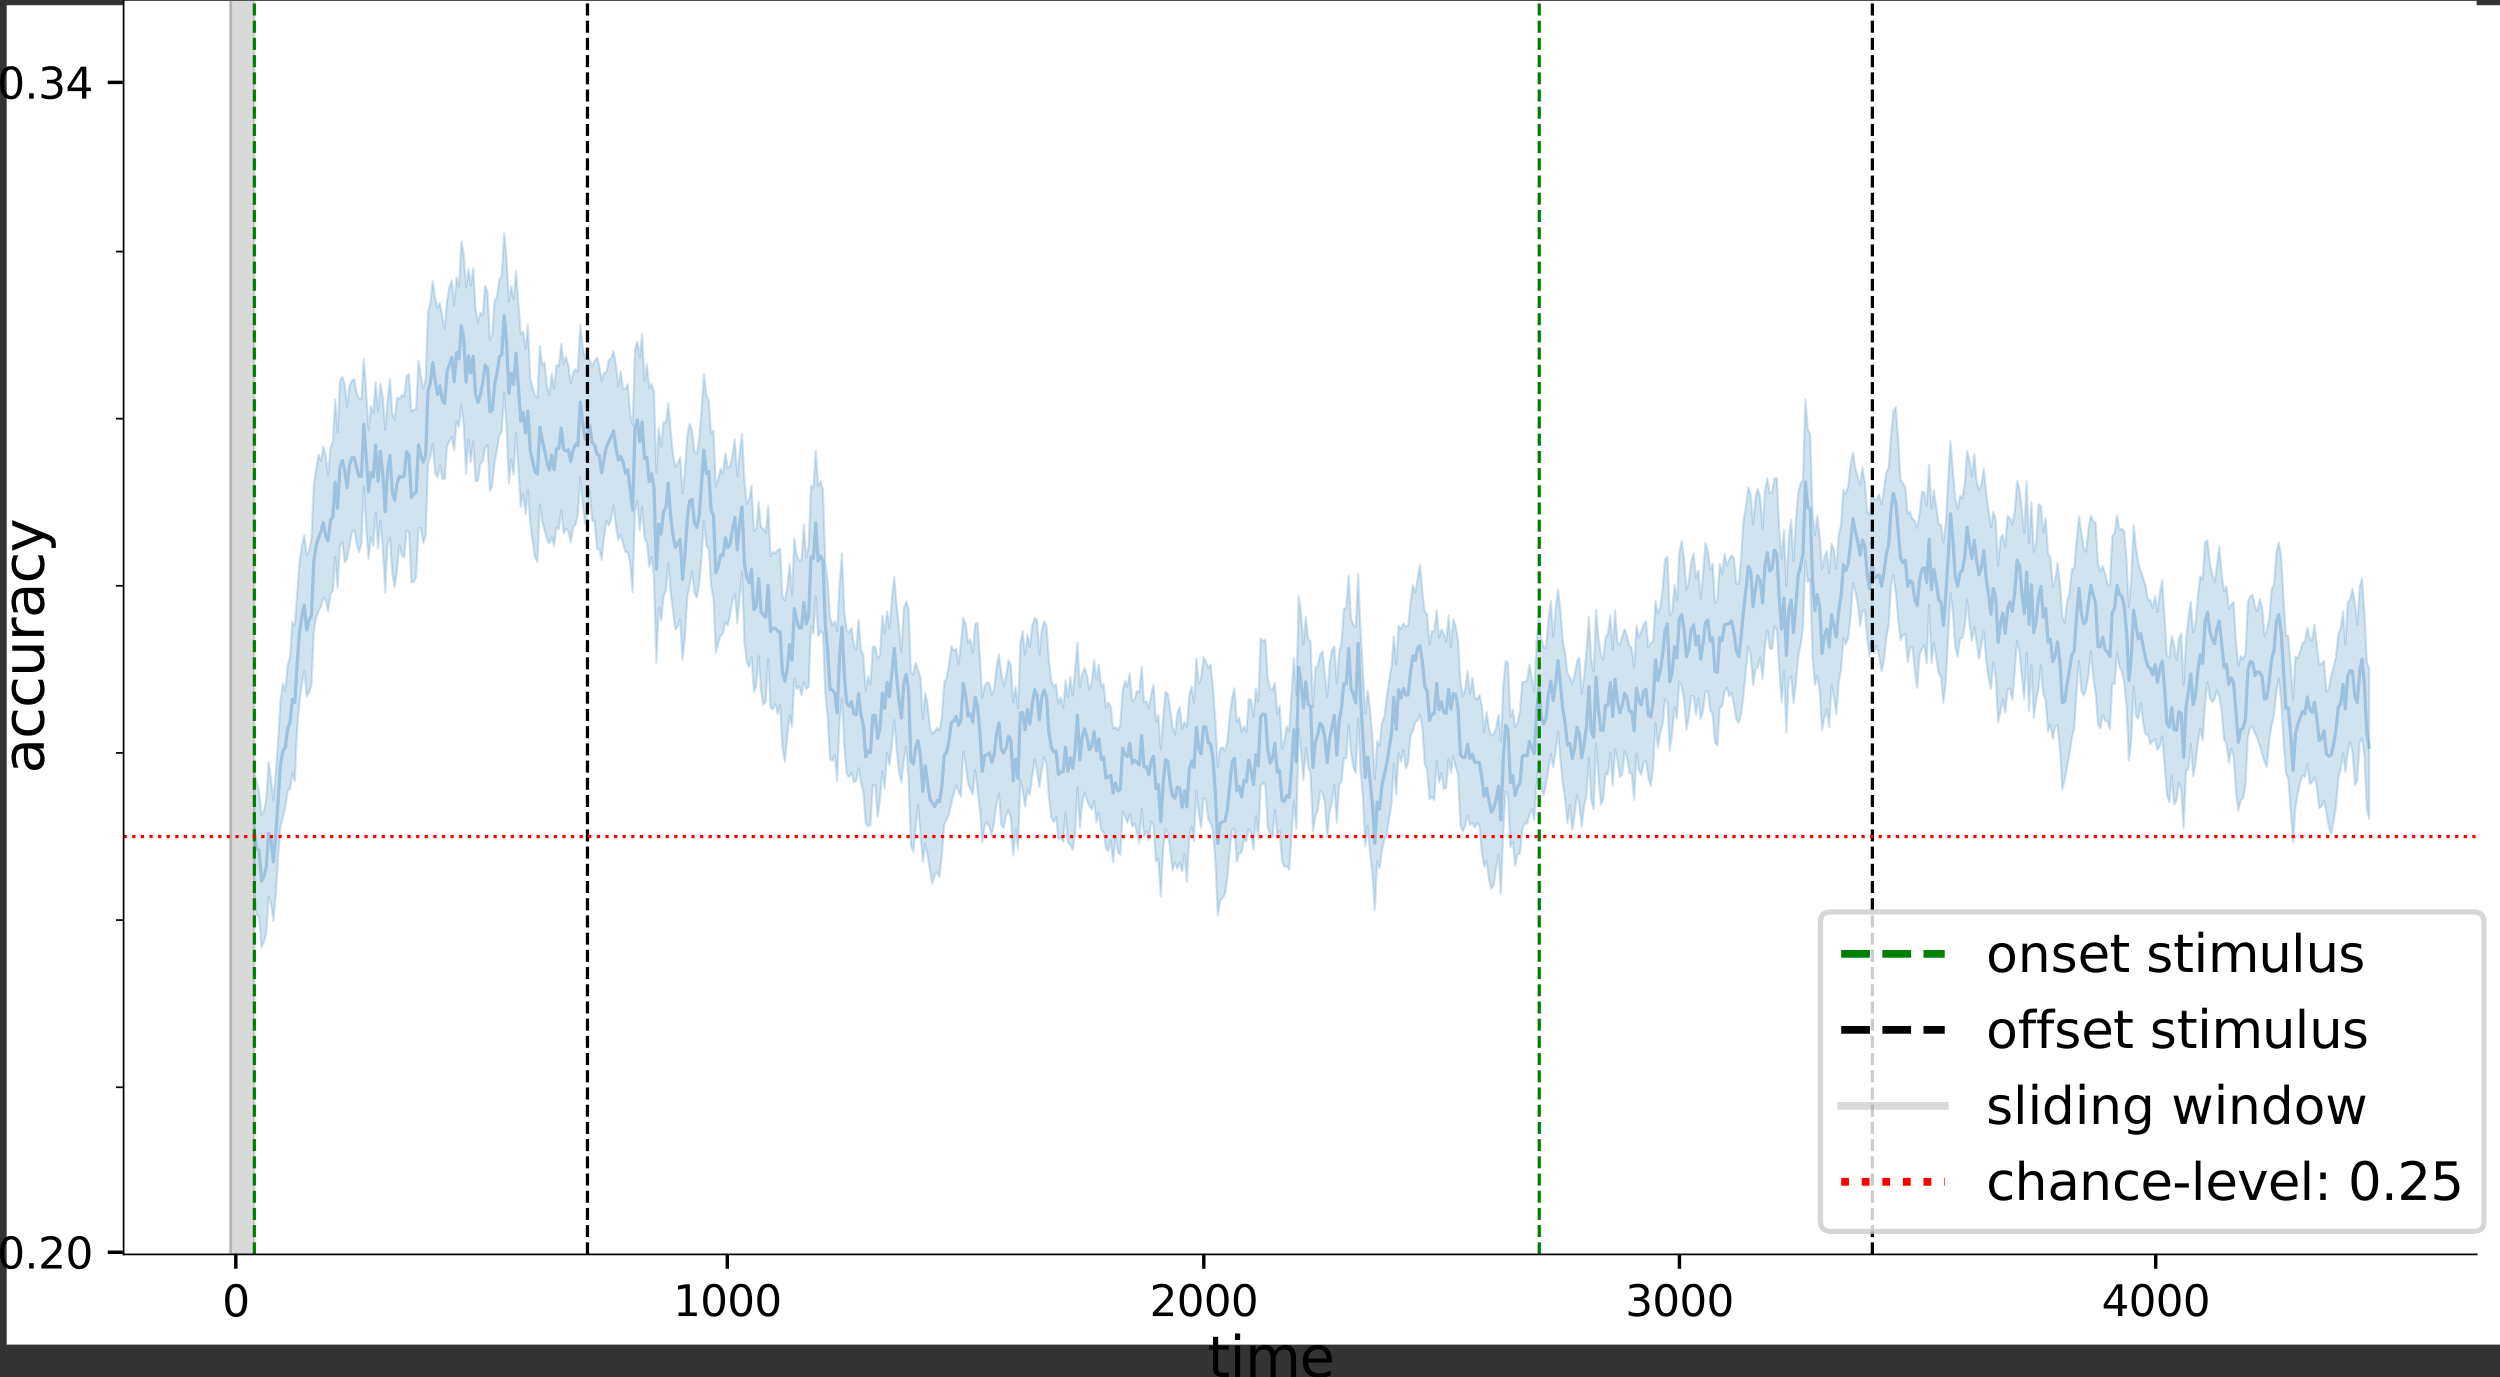 <?xml version="1.0" encoding="UTF-8" standalone="no"?>
<svg
   width="1155.086pt"
   height="636.438pt"
   viewBox="0 0 1155.086 636.438"
   version="1.1"
   id="svg658"
   sodipodi:docname="averaged-decoding_balanced-accuracy_l2logreg_probability_dimreduction-None.svg"
   inkscape:export-filename="../../home/adina/repos/PhD-thesis/graphics/memento/decoding/averaged-decoding_balanced-accuracy_l2logreg_probability_dimreduction-None.png"
   inkscape:export-xdpi="298.456"
   inkscape:export-ydpi="298.456"
   inkscape:version="1.2.2 (b0a8486541, 2022-12-01)"
   xmlns:inkscape="http://www.inkscape.org/namespaces/inkscape"
   xmlns:sodipodi="http://sodipodi.sourceforge.net/DTD/sodipodi-0.dtd"
   xmlns:xlink="http://www.w3.org/1999/xlink"
   xmlns="http://www.w3.org/2000/svg"
   xmlns:svg="http://www.w3.org/2000/svg"
   xmlns:rdf="http://www.w3.org/1999/02/22-rdf-syntax-ns#"
   xmlns:cc="http://creativecommons.org/ns#"
   xmlns:dc="http://purl.org/dc/elements/1.1/">
  <rect x="0" y="0" width="1155.086" height="636.438" fill="#333333" stroke="none"/>
  <sodipodi:namedview
     id="namedview660"
     pagecolor="#ffffff"
     bordercolor="#666666"
     borderopacity="1.0"
     inkscape:showpageshadow="2"
     inkscape:pageopacity="0.0"
     inkscape:pagecheckerboard="0"
     inkscape:deskcolor="#d1d1d1"
     inkscape:document-units="pt"
     showgrid="false"
     inkscape:zoom="0.99022004"
     inkscape:cx="826.58396"
     inkscape:cy="473.6321"
     inkscape:window-width="2560"
     inkscape:window-height="1371"
     inkscape:window-x="0"
     inkscape:window-y="1472"
     inkscape:window-maximized="1"
     inkscape:current-layer="figure_1" />
  <defs
     id="defs6">
    <style
       type="text/css"
       id="style4">*{stroke-linejoin: round; stroke-linecap: butt}</style>
  </defs>
  <g
     id="figure_1"
     transform="translate(3.086,-26.48)">
    <g
       id="patch_1"
       transform="matrix(1,0,0,0.955,0,28.894)">
      <path
         d="M 0,648 H 1152 V 0 H 0 Z"
         style="fill:#ffffff"
         id="path8" />
    </g>
    <g
       id="axes_1">
      <g
         id="patch_2">
        <path
           d="M 54.02,606.04 H 1141.2 V 26.88 H 54.02 Z"
           style="fill:#ffffff"
           id="path11" />
      </g>
      <g
         id="PolyCollection_1">
        <defs
           id="defs15">
          <path
             id="m5fbfe7d3c4"
             d="m 114.431,-264.69 v 54.498 l 1.099,11.193 1.099,1.089 1.099,14.037 1.099,-2.364 1.099,-3.955 1.099,-16.905 1.099,2.955 1.099,8.246 1.099,-12.203 1.099,-17.344 1.099,-14.312 1.099,-4.089 1.099,-4.519 1.099,-7.745 1.099,-0.894 1.099,-7.157 1.099,3.438 1.099,-24.517 1.099,-11.963 1.099,-8.304 1.099,-6.083 1.099,11.813 1.099,-1.939 1.099,-3.445 1.099,-24.604 1.099,-6.566 1.099,-2.783 1.099,-2.149 1.099,-4.039 1.099,0.962 1.099,5.28 1.099,-7.965 1.099,-1.625 1.099,-15.559 1.099,14.353 1.099,-19.629 1.099,-1.485 1.099,9.298 1.099,-1.948 1.099,-5.453 1.099,-6.579 1.099,-0.871 1.099,5.857 1.099,4.269 1.099,-3.725 1.099,-26.481 1.099,18.855 1.099,14.429 1.099,-9.938 1.099,3.844 1.099,-15.221 1.099,16.545 1.099,-12.869 1.099,12.844 1.099,20.318 1.099,-22.317 1.099,-3.044 1.099,16.683 1.099,6.124 1.099,-8.154 1.099,-10.92 1.099,4.508 1.099,1.016 1.099,-12.576 1.099,0.644 1.099,23.43 1.099,-0.389 1.099,-1.992 1.099,-22.825 1.099,0.331 1.099,6.605 1.099,-3.206 1.099,-32.843 1.099,-3.977 1.099,-5.592 1.099,13.377 1.099,1.815 1.099,-5.404 1.099,6.159 1.099,0.256 1.099,-15.18 1.099,-2.534 1.099,-1.842 1.099,6.257 1.099,-13.405 1.099,2.524 1.099,-10.494 1.099,9.893 1.099,22.264 1.099,-15.956 1.099,10.484 1.099,-9.552 1.099,18.581 1.099,-0.409 1.099,-7.544 1.099,-1.42 1.099,-6.202 1.099,-1.345 1.099,21.407 1.099,-2.598 1.099,-10.767 1.099,-5.875 1.099,-6.661 1.099,-1.805 1.099,-17.651 1.099,15.395 1.099,26.27 1.099,-10.78 1.099,6.971 1.099,-19.404 1.099,16.542 1.099,17.604 1.099,-5.935 1.099,9.178 1.099,-11.016 1.099,15.863 1.099,7.765 1.099,7.324 1.099,2.228 1.099,-26.548 1.099,7.713 1.099,4.266 1.099,4.063 1.099,1.914 1.099,-2.895 1.099,4.13 1.099,-8.508 1.099,0.67 1.099,-8.856 1.099,10.799 1.099,-1.958 1.099,0.93 1.099,5.346 1.099,-7.312 1.099,-0.794 1.099,-4.904 1.099,-17.248 1.099,12.103 1.099,9.456 1.099,-5.238 1.099,-10.16 1.099,14.226 1.099,-0.434 1.099,13.082 1.099,0.319 1.099,5.033 1.099,-10.487 1.099,-7.66 1.099,2.211 1.099,-3.341 1.099,-5.932 1.099,9.379 1.099,6.557 1.099,-2.184 1.099,3.552 1.099,4.284 1.099,-0.215 1.099,5.457 1.099,13.098 1.099,-37.136 1.099,-5.159 1.099,13.879 1.099,-10.902 1.099,14.669 1.099,1.86 1.099,11.095 1.099,-4.547 1.099,10.172 1.099,38.659 1.099,-25.276 1.099,5.794 1.099,-10.859 1.099,-2.682 1.099,-12.963 1.099,13.694 1.099,8.592 1.099,8.417 1.099,-1.271 1.099,-3.522 1.099,18.762 1.099,-10.407 1.099,-18.295 1.099,-5.535 1.099,-6.652 1.099,10.327 1.099,1.9 1.099,-6.215 1.099,-12.215 1.099,-16.985 1.099,11.547 1.099,1.256 1.099,17.098 1.099,5.718 1.099,25.182 1.099,-4.418 1.099,-3.356 1.099,-1.232 1.099,-5.057 1.099,1.546 1.099,-5.036 1.099,-6.564 1.099,-2.866 1.099,13.453 1.099,-11.827 1.099,-12.007 1.099,32.367 1.099,9.649 1.099,2.047 1.099,-4.57 1.099,16.089 1.099,-2.935 1.099,-13.634 1.099,16.312 1.099,6.173 1.099,-1.78 1.099,-19.454 1.099,22.664 1.099,0.609 1.099,-2.317 1.099,4.434 1.099,-4.224 1.099,20.138 1.099,6.192 1.099,-10.991 1.099,-10.544 1.099,5.386 1.099,-22.307 1.099,4.88 1.099,-1.307 1.099,4.298 1.099,-6.288 1.099,3.3 1.099,-1.046 1.099,-28.051 1.099,3.475 1.099,-17.325 1.099,18.374 1.099,-1.928 1.099,0.597 1.099,27.564 1.099,11.012 1.099,19.865 1.099,0.588 1.099,-2.476 1.099,11.756 1.099,-27.046 1.099,-11.006 1.099,22.092 1.099,12.913 1.099,1.351 1.099,-1.987 1.099,4.362 1.099,-0.626 1.099,-5.92 1.099,6.536 1.099,4.441 1.099,14.481 1.099,1.407 1.099,-0.719 1.099,-18.28 1.099,0.075 1.099,14.592 1.099,-7.946 1.099,-13.149 1.099,7.992 1.099,-16.582 1.099,5.721 1.099,-9.379 1.099,-11.349 1.099,13.401 1.099,10.843 1.099,4.721 1.099,-10.48 1.099,-6.506 1.099,15.06 1.099,30.915 1.099,2.845 1.099,-10.713 1.099,-11.015 1.099,13.733 1.099,12.864 1.099,-8.685 1.099,5.622 1.099,6.957 1.099,5.96 1.099,-3.951 1.099,-1.287 1.099,2.09 1.099,-9.732 1.099,-14.535 1.099,-2.051 1.099,-2.565 1.099,-5.258 1.099,-4.168 1.099,-3.836 1.099,2.549 1.099,2.553 1.099,-20.781 1.099,5.73 1.099,9.197 1.099,2.177 1.099,2.524 1.099,-11.057 1.099,9.193 1.099,8.724 1.099,15.616 1.099,-8.095 1.099,-1.248 1.099,1.76 1.099,4.119 1.099,-6.416 1.099,-8.446 1.099,-4.391 1.099,14.687 1.099,1.047 1.099,-5.47 1.099,-2.518 1.099,3.447 1.099,17.499 1.099,-12.243 1.099,9.004 1.099,-31.925 1.099,5.428 1.099,6.888 1.099,-7.703 1.099,2.367 1.099,-8.438 1.099,-7.994 1.099,5.447 1.099,7.432 1.099,-7.983 1.099,-5.767 1.099,3.412 1.099,15.059 1.099,9.217 1.099,2.297 1.099,-2.427 1.099,10.476 1.099,-1.111 1.099,2.124 1.099,-13.619 1.099,14.121 1.099,0.877 1.099,2.402 1.099,-7.881 1.099,-21.11 1.099,18.68 1.099,-10.907 1.099,-5.461 1.099,3.815 1.099,2.662 1.099,1.599 1.099,-4.08 1.099,9.844 1.099,-4.429 1.099,8.28 1.099,0.814 1.099,7.451 1.099,1.249 1.099,-5.047 1.099,10.237 1.099,-11.774 1.099,6.992 1.099,1.439 1.099,-20.007 1.099,1.975 1.099,3.153 1.099,-4.255 1.099,5.93 1.099,-1.435 1.099,4.053 1.099,5.186 1.099,-15.957 1.099,12.815 1.099,-2.525 1.099,4.141 1.099,-8.69 1.099,2.044 1.099,16.444 1.099,-1.168 1.099,17.443 1.099,-21.374 1.099,-9.891 1.099,2.092 1.099,7.233 1.099,9.896 1.099,-3.615 1.099,2.722 1.099,-2.816 1.099,4.224 1.099,-8.174 1.099,12.837 1.099,-20.594 1.099,-4.83 1.099,6.588 1.099,-23.114 1.099,10.648 1.099,6.468 1.099,-13.77 1.099,0.577 1.099,9.407 1.099,1.41 1.099,3.738 1.099,14.563 1.099,24.51 1.099,-6.871 1.099,-1.134 1.099,-1.797 1.099,-7.603 1.099,-13.055 1.099,-9.005 1.099,-0.767 1.099,15.385 1.099,-3.966 1.099,-0.242 1.099,-6.102 1.099,0.762 1.099,-5.612 1.099,2.154 1.099,7.378 1.099,-15.407 1.099,10.802 1.099,-24.723 1.099,-1.652 1.099,1.67 1.099,19.004 1.099,3.485 1.099,1.129 1.099,-12.533 1.099,11.555 1.099,-1.871 1.099,13.768 1.099,2.797 1.099,-0.354 1.099,1.848 1.099,-15.923 1.099,-15.844 1.099,12.946 1.099,-46.195 1.099,10.085 1.099,13.506 1.099,-15.038 1.099,9.018 1.099,2.832 1.099,26.6 1.099,-6.739 1.099,-2.66 1.099,-8.868 1.099,0.744 1.099,3.968 1.099,16.594 1.099,-11.745 1.099,-4.859 1.099,-7.597 1.099,17.273 1.099,-17.187 1.099,-1.805 1.099,-10.858 1.099,0.159 1.099,-15.719 1.099,13.123 1.099,6.826 1.099,2.49 1.099,-25.17 1.099,23.932 1.099,12.084 1.099,23.132 1.099,-9.433 1.099,12.435 1.099,9.665 1.099,16.905 1.099,-22.715 1.099,3.307 1.099,-8.37 1.099,-4.916 1.099,-2.33 1.099,-7.52 1.099,-6.497 1.099,-18.953 1.099,14.386 1.099,-18.992 1.099,3.868 1.099,-5.324 1.099,8.352 1.099,-2.566 1.099,-12.364 1.099,-2.409 1.099,-3.843 1.099,-0.938 1.099,-2.664 1.099,6.165 1.099,17.064 1.099,2.098 1.099,13.856 1.099,-1.159 1.099,1.396 1.099,-18.041 1.099,10.027 1.099,-4.381 1.099,7.371 1.099,-0.71 1.099,-13.273 1.099,6.53 1.099,-7.971 1.099,5.301 1.099,3.44 1.099,23.542 1.099,2.762 1.099,-2.514 1.099,-4.926 1.099,4.45 1.099,-1.251 1.099,2.513 1.099,-2.316 1.099,1.493 1.099,12.602 1.099,6.258 1.099,-2.462 1.099,8.363 1.099,4.26 1.099,-1.913 1.099,-7.469 1.099,-6.419 1.099,18.222 1.099,-29.243 1.099,-18.166 1.099,1.961 1.099,23.872 1.099,-2.428 1.099,10.854 1.099,-5.504 1.099,0.14 1.099,-11.138 1.099,-3.281 1.099,0.414 1.099,-4.018 1.099,-2.764 1.099,5.051 1.099,-16.361 1.099,-10.388 1.099,12.302 1.099,2.88 1.099,-4.976 1.099,-7.034 1.099,-6.92 1.099,6.031 1.099,-6.758 1.099,-9.711 1.099,12.58 1.099,11.553 1.099,6.901 1.099,11.502 1.099,-8.638 1.099,11.766 1.099,-7.291 1.099,-8.736 1.099,4.426 1.099,9.896 1.099,-9.75 1.099,-4.725 1.099,-17.199 1.099,19.91 1.099,3.851 1.099,-30.404 1.099,14.774 1.099,13.415 1.099,-2.318 1.099,-12.077 1.099,0.481 1.099,-10.074 1.099,15.45 1.099,-16.936 1.099,4.732 1.099,7.884 1.099,-0.892 1.099,-10.71 1.099,2.636 1.099,6.955 1.099,0.839 1.099,11.873 1.099,-21.403 1.099,7.464 1.099,2.386 1.099,-5.801 1.099,-0.65 1.099,7.794 1.099,3.612 1.099,-8.7 1.099,-20.277 1.099,11.354 1.099,-6.842 1.099,-3.853 1.099,-11.615 1.099,1.416 1.099,22.271 1.099,-7.972 1.099,-12.149 1.099,5.31 1.099,-16.929 1.099,2.119 1.099,6.308 1.099,13.749 1.099,-6.18 1.099,-9.454 1.099,0.323 1.099,8.412 1.099,-7.813 1.099,9.688 1.099,-3.68 1.099,-9.056 1.099,0.142 1.099,8.402 1.099,2.109 1.099,13.066 1.099,1.262 1.099,-17.347 1.099,-0.72 1.099,-6.974 1.099,-1.52 1.099,3.822 1.099,-1.509 1.099,5.796 1.099,6.759 1.099,1.249 1.099,-4.256 1.099,-8.545 1.099,-11.844 1.099,-10.73 1.099,4.175 1.099,13.808 1.099,-7.395 1.099,-1.091 1.099,-4.237 1.099,9.735 1.099,-15.301 1.099,-7.139 1.099,8.281 1.099,0.515 1.099,-10.497 1.099,1.618 1.099,17.343 1.099,16.166 1.099,-14.437 1.099,28.09 1.099,-24.231 1.099,-1.556 1.099,12.436 1.099,-9.134 1.099,-12.636 1.099,-5.183 1.099,-8.1 1.099,-30.89 1.099,10.037 1.099,-1.164 1.099,35.782 1.099,12.929 1.099,-4.238 1.099,6.898 1.099,18.239 1.099,-5.595 1.099,-4.184 1.099,8.373 1.099,-19.205 1.099,5.364 1.099,7.875 1.099,-14.549 1.099,-6.438 1.099,-14.169 1.099,2.893 1.099,-3.026 1.099,-9.484 1.099,-15.832 1.099,3.85 1.099,5.445 1.099,10.493 1.099,-6.919 1.099,-0.417 1.099,13.539 1.099,7.38 1.099,-10.292 1.099,9.404 1.099,-3.71 1.099,4.987 1.099,6.979 1.099,-4.757 1.099,-10.478 1.099,-6.003 1.099,-18.543 1.099,-4.55 1.099,7.805 1.099,12.465 1.099,9.744 1.099,-2.451 1.099,-0.469 1.099,13.096 1.099,-6.962 1.099,-0.051 1.099,11.353 1.099,7.44 1.099,-15.22 1.099,-2.847 1.099,-1.569 1.099,8.362 1.099,-27.074 1.099,27.043 1.099,-9.659 1.099,7.13 1.099,6.831 1.099,2.246 1.099,11.707 1.099,-9.639 1.099,-20.102 1.099,-20.985 1.099,9.091 1.099,15.925 1.099,4.297 1.099,-8.124 1.099,-0.431 1.099,-5.251 1.099,-12.316 1.099,11.178 1.099,7.746 1.099,-6.706 1.099,7.454 1.099,7.413 1.099,-6.65 1.099,-5.885 1.099,13.382 1.099,8.064 1.099,5.121 1.099,-12.099 1.099,6.134 1.099,21.501 1.099,-5.342 1.099,-5.368 1.099,6.032 1.099,-10.521 1.099,-0.726 1.099,5.593 1.099,-13.325 1.099,-14.154 1.099,4.982 1.099,12.213 1.099,9.59 1.099,-21.1 1.099,26.764 1.099,-21.447 1.099,24.446 1.099,-8.17 1.099,-4.955 1.099,-10.899 1.099,13.376 1.099,2.658 1.099,14.299 1.099,-3.002 1.099,6.455 1.099,-5.468 1.099,-0.707 1.099,10.624 1.099,18.919 1.099,-4.203 1.099,-5.765 1.099,-6.439 1.099,-7.033 1.099,-4.786 1.099,-17.324 1.099,-13.825 1.099,13.862 1.099,2.306 1.099,-3.194 1.099,-6.179 1.099,-11.346 1.099,12.491 1.099,7.024 1.099,14.33 1.099,2.009 1.099,-6.274 1.099,2.755 1.099,-0.106 1.099,3.961 1.099,-21.111 1.099,0.345 1.099,-14.668 1.099,6.666 1.099,1.949 1.099,5.496 1.099,10.653 1.099,25.12 1.099,-9.234 1.099,-25.03 1.099,13.939 1.099,1.002 1.099,-7.132 1.099,9.438 1.099,5.043 1.099,0.064 1.099,4.326 1.099,-1.354 1.099,-0.783 1.099,4.986 1.099,-1.978 1.099,-4.512 1.099,13.678 1.099,13.428 1.099,3.34 1.099,-12.021 1.099,13.055 1.099,-1.949 1.099,-7.991 1.099,3.242 1.099,17.876 1.099,-26.875 1.099,-0.436 1.099,-11.73 1.099,14.832 1.099,-5.753 1.099,-9.874 1.099,-6.154 1.099,5.282 1.099,-16.785 1.099,-10.174 1.099,7.128 1.099,2.171 1.099,-1.345 1.099,-4.044 1.099,2.863 1.099,6.78 1.099,12.968 1.099,1.968 1.099,8.769 1.099,-6.415 1.099,3.309 1.099,16.424 1.099,8.92 1.099,-4.855 1.099,-0.796 1.099,-6.385 1.099,-21.937 1.099,-4.555 1.099,-0.247 1.099,2.944 1.099,2.455 1.099,3.061 1.099,4.271 1.099,3.208 1.099,2.555 1.099,-12.579 1.099,-6.684 1.099,-4.522 1.099,-10.984 1.099,-6.015 1.099,9.736 1.099,19.261 1.099,14.647 1.099,2.482 1.099,14.898 1.099,14.576 1.099,-16.016 1.099,-6.467 1.099,-5.301 1.099,-3.084 1.099,0.674 1.099,-5.957 1.099,9.185 1.099,-0.751 1.099,-2.3 1.099,4.229 1.099,9.957 1.099,-0.787 1.099,-2.49 1.099,5.478 1.099,6.142 1.099,3.76 1.099,-5.786 1.099,-6.808 1.099,-12.976 1.099,-4.477 1.099,-7.259 1.099,8.4 1.099,-9.101 1.099,-4.455 1.099,4.432 1.099,15.465 1.099,-2.413 1.099,-17.278 1.099,-1.989 1.099,8.203 1.099,24.363 1.099,4.587 v -69.154 0 l -1.099,-3.477 -1.099,-22.605 -1.099,-15.784 -1.099,3.764 -1.099,17.633 -1.099,-9.716 -1.099,-6.769 -1.099,4.631 -1.099,1.609 -1.099,19.158 -1.099,-15.185 -1.099,8.033 -1.099,2.889 -1.099,10.269 -1.099,4.568 -1.099,4.074 -1.099,6.268 -1.099,1.057 -1.099,-14.153 -1.099,1.191 -1.099,0.583 -1.099,-8.896 -1.099,-9.77 -1.099,7.568 -1.099,-1.368 -1.099,-4.594 -1.099,6.282 -1.099,0.652 -1.099,3.885 -1.099,3.187 -1.099,-0.762 -1.099,19.962 -1.099,-15.553 -1.099,-14.112 -1.099,0.229 -1.099,-17.384 -1.099,-19.387 -1.099,-6.496 -1.099,4.661 -1.099,14.788 -1.099,1.977 -1.099,13.455 -1.099,5.513 -1.099,2.694 -1.099,-13.248 -1.099,-3.73 -1.099,5.6 -1.099,-2.108 -1.099,-5.325 -1.099,0.528 -1.099,2.506 -1.099,24.049 -1.099,2.551 -1.099,-1.496 -1.099,4.611 -1.099,-11.032 -1.099,-18.496 -1.099,1.233 -1.099,1.961 -1.099,-10.683 -1.099,2.435 -1.099,-7.892 -1.099,-12.619 -1.099,8.792 -1.099,7.605 -1.099,-3.396 -1.099,-6.003 -1.099,-9.787 -1.099,0.737 -1.099,17.369 -1.099,-1.671 -1.099,9.222 -1.099,12.337 -1.099,4.49 -1.099,-14.23 -1.099,7.704 -1.099,10.124 -1.099,20.907 -1.099,-24.126 -1.099,2.384 -1.099,9.84 -1.099,-6.772 -1.099,-4.212 -1.099,9.966 -1.099,-0.57 -1.099,-17.507 -1.099,-17.679 -1.099,5.995 -1.099,8.754 -1.099,-7.544 -1.099,5.604 -1.099,-3.817 -1.099,0.072 -1.099,-6.596 -1.099,-3.452 -1.099,-3.268 -1.099,-3.595 -1.099,-6.951 -1.099,-10.636 -1.099,23.849 -1.099,13.949 -1.099,-22.086 -1.099,-12.981 -1.099,-1.005 -1.099,0.342 -1.099,-6.752 -1.099,8.34 -1.099,1.17 -1.099,23.098 -1.099,-0.835 -1.099,-4.722 -1.099,-3.62 -1.099,2.564 -1.099,-3.356 -1.099,-19.018 -1.099,-0.939 -1.099,-2.392 -1.099,5.929 -1.099,10.73 -1.099,-1.943 -1.099,-6.915 -1.099,-7.522 -1.099,11.002 -1.099,13.006 -1.099,0.517 -1.099,10.91 -1.099,4.011 -1.099,9.73 -1.099,-2.889 -1.099,-15.538 -1.099,-9.058 -1.099,7.969 -1.099,2.879 -1.099,-13.409 -1.099,-1.838 -1.099,-16.521 -1.099,6.478 -1.099,-12.094 -1.099,-0.744 -1.099,18.046 -1.099,3.962 -1.099,-23.107 -1.099,19.067 -1.099,-28.573 -1.099,23.944 -1.099,-10.803 -1.099,-9.545 -1.099,-3.801 -1.099,13.937 -1.099,6.052 -1.099,-2.623 -1.099,-1.062 -1.099,14.142 -1.099,-5.497 -1.099,1.408 -1.099,12.823 -1.099,-21.111 -1.099,-3.74 -1.099,7.201 -1.099,-7.73 -1.099,-7.811 -1.099,-11.678 -1.099,7.397 -1.099,2.714 -1.099,-4.17 -1.099,-12.493 -1.099,10.002 -1.099,-7.084 -1.099,-4.281 -1.099,14.58 -1.099,7.148 -1.099,-1.198 -1.099,6.164 -1.099,-4.912 -1.099,-12.847 -1.099,-13.796 -1.099,17.856 -1.099,20.06 -1.099,8.959 -1.099,-8.003 -1.099,-0.714 -1.099,-7.502 -1.099,-7.718 -1.099,8.262 -1.099,-20.131 -1.099,18.804 -1.099,-5.859 -1.099,-0.576 -1.099,10.109 -1.099,6.604 -1.099,-3.335 -1.099,-0.775 -1.099,-3.174 -1.099,0.769 -1.099,-12.225 -1.099,-1.953 -1.099,-1.299 -1.099,-19.191 -1.099,-14.538 -1.099,1.645 -1.099,11.043 -1.099,15.505 -1.099,1.867 -1.099,8.181 -1.099,6.702 -1.099,-4.597 -1.099,2.104 -1.099,0.444 -1.099,-4.579 -1.099,11.464 -1.099,-1.246 -1.099,-13.689 -1.099,-6.786 -1.099,7.742 -1.099,-3.836 -1.099,-3.84 -1.099,-7.147 -1.099,5.164 -1.099,10.373 -1.099,3.575 -1.099,-1.945 -1.099,16.22 -1.099,4.44 -1.099,15.901 -1.099,-8.604 -1.099,-3.058 -1.099,13.76 -1.099,-10.265 -1.099,2.686 -1.099,5.57 -1.099,-15.342 -1.099,-9.233 -1.099,8.93 -1.099,-10.913 -1.099,-35.583 -1.099,-2.561 -1.099,-13.659 -1.099,37.16 -1.099,1.557 -1.099,4.166 -1.099,12.624 -1.099,19.148 -1.099,-18.932 -1.099,8.262 -1.099,22.327 -1.099,-26.063 -1.099,13.344 -1.099,-13.46 -1.099,-23.76 -1.099,0.133 -1.099,6.301 -1.099,0.459 -1.099,-6.778 -1.099,5.804 -1.099,17.592 -1.099,-14.733 -1.099,-3.876 -1.099,4.275 -1.099,12.105 -1.099,-13.807 -1.099,-3.25 -1.099,9.219 -1.099,6.031 -1.099,16.98 -1.099,12.514 -1.099,-0.423 -1.099,-11.532 -1.099,-1.421 -1.099,2.051 -1.099,2.703 -1.099,-5.463 -1.099,9.375 -1.099,-4.551 -1.099,16.52 -1.099,1.361 -1.099,-18.06 -1.099,2.692 -1.099,-8.461 -1.099,-3.823 -1.099,14.172 -1.099,11.502 -1.099,-13.015 -1.099,3.68 -1.099,-11.623 -1.099,4.168 -1.099,8.845 -1.099,3.838 -1.099,-14.198 -1.099,-8.35 -1.099,5.578 -1.099,21.971 -1.099,-7.275 -1.099,12.453 -1.099,1.464 -1.099,-26.893 -1.099,1.407 -1.099,13.13 -1.099,9.009 -1.099,2.651 -1.099,-5.658 -1.099,18.418 -1.099,1.006 -1.099,1.814 -1.099,-12.044 -1.099,1.584 -1.099,3.371 -1.099,2.622 -1.099,-5.583 -1.099,19.565 -1.099,-9.184 -1.099,-0.943 -1.099,-4.48 -1.099,-3.096 -1.099,3.108 -1.099,4.167 -1.099,-1.195 -1.099,-14.886 -1.099,18.265 -1.099,-15.886 -1.099,8.475 -1.099,1.523 -1.099,10.4 -1.099,-2.43 -1.099,-7.523 -1.099,-12.993 -1.099,28.504 -1.099,-5.573 -1.099,-19.774 -1.099,15.258 -1.099,11.836 -1.099,8.733 -1.099,-17.004 -1.099,1.768 -1.099,6.392 -1.099,3.945 -1.099,-3.044 -1.099,-1.638 -1.099,-9.176 -1.099,-5.971 -1.099,-14.511 -1.099,-9.183 -1.099,9.16 -1.099,12.673 -1.099,-16.571 -1.099,8.547 -1.099,13.22 -1.099,-0.381 -1.099,-3.774 -1.099,-10.355 -1.099,11.68 -1.099,23.005 -1.099,-6.259 -1.099,-6.22 -1.099,7.449 -1.099,0.472 -1.099,0.219 -1.099,13.188 -1.099,5.749 -1.099,1.901 -1.099,-8.184 -1.099,3.226 -1.099,-24.936 -1.099,-0.767 -1.099,11.432 -1.099,25.714 -1.099,-12.247 -1.099,5.939 -1.099,2.796 -1.099,0.817 -1.099,-3.194 -1.099,-7.789 -1.099,9.345 -1.099,-12.327 -1.099,-4.8 -1.099,2.137 -1.099,-1.085 -1.099,-8.962 -1.099,7.359 -1.099,-10.531 -1.099,8.374 -1.099,3.286 -1.099,-6.325 -1.099,-19.394 -1.099,-6.809 -1.099,-3.071 -1.099,12.773 -1.099,-14.49 -1.099,12.074 -1.099,-3.632 -1.099,-2.095 -1.099,3.745 -1.099,-12.509 -1.099,9.75 -1.099,-0.1 -1.099,6.063 -1.099,-13.805 -1.099,-1.31 -1.099,-8.822 -1.099,-12.734 -1.099,6.35 -1.099,6.477 -1.099,-3.458 -1.099,8.292 -1.099,10.366 -1.099,0.5 -1.099,-1.456 -1.099,2.735 -1.099,-1.65 -1.099,17.805 -1.099,-12.81 -1.099,13.927 -1.099,6.741 -1.099,7.101 -1.099,9.341 -1.099,2.713 -1.099,10.375 -1.099,-1.957 -1.099,17.412 -1.099,-18.5 -1.099,-13.684 -1.099,-8.495 -1.099,10.582 -1.099,-19.404 -1.099,-19.246 -1.099,-25.75 -1.099,24.401 -1.099,-0.931 -1.099,-2.909 -1.099,-19.961 -1.099,15.033 -1.099,0.253 -1.099,15.85 -1.099,4.399 -1.099,14.424 -1.099,-17.29 -1.099,1.841 -1.099,6.662 -1.099,15.043 -1.099,-10.299 -1.099,-10.885 -1.099,1.5 -1.099,5.338 -1.099,0.76 -1.099,18.362 -1.099,-30.624 -1.099,-0.907 -1.099,-10.531 -1.099,12.959 -1.099,-14.221 -1.099,-8.109 -1.099,45.529 -1.099,-17.113 -1.099,16.544 -1.099,17.322 -1.099,-2.092 -1.099,6.188 -1.099,4.181 -1.099,-20.002 -1.099,4.074 -1.099,-14.685 -1.099,3.316 -1.099,-0.306 -1.099,-5.159 -1.099,-17.656 -1.099,0.718 -1.099,-1.275 -1.099,29.238 -1.099,-6.122 -1.099,13.048 -1.099,-7.744 -1.099,-0.45 -1.099,15.302 -1.099,-2.751 -1.099,2.558 -1.099,-6.589 -1.099,2.063 -1.099,-15.591 -1.099,4.545 -1.099,8.098 -1.099,11.927 -1.099,4.607 -1.099,-1.912 -1.099,0.663 -1.099,8.66 -1.099,-21.087 -1.099,-15.268 -1.099,-11.194 -1.099,1.666 -1.099,-2.954 -1.099,-2.002 -1.099,9.203 -1.099,2.994 -1.099,-11.69 -1.099,20.381 -1.099,-7.316 -1.099,3.69 -1.099,14.979 -1.099,-2.553 -1.099,3.395 -1.099,-10.036 -1.099,2.69 -1.099,9.97 -1.099,-3.703 -1.099,-7.756 -1.099,-7.354 -1.099,-0.985 -1.099,12.625 -1.099,14.048 -1.099,-16.115 -1.099,3.152 -1.099,-17.037 -1.099,4.514 -1.099,6.547 -1.099,-3.408 -1.099,0.584 -1.099,-16.663 -1.099,11.989 -1.099,-0.603 -1.099,3.934 -1.099,0.86 -1.099,-13.037 -1.099,6.177 -1.099,-2.571 -1.099,4.462 -1.099,15.948 -1.099,2.425 -1.099,-1.541 -1.099,0.657 -1.099,-10.152 -1.099,-1.818 -1.099,2.282 -1.099,-11.042 -1.099,1.414 -1.099,-10.23 -1.099,7.061 -1.099,-9.092 -1.099,10.099 -1.099,3.434 -1.099,-6.536 -1.099,-3.36 -1.099,2.639 -1.099,6.573 -1.099,-21.213 -1.099,13.019 -1.099,11.707 -1.099,-8.506 -1.099,9.183 -1.099,-7.72 -1.099,12.618 -1.099,-4.793 -1.099,3.169 -1.099,-9.215 -1.099,1.08 -1.099,-2.71 -1.099,-9.74 -1.099,-15.642 -1.099,-2.015 -1.099,4.137 -1.099,11.097 -1.099,-15.927 -1.099,-0.761 -1.099,3.507 -1.099,9.737 -1.099,-5.649 -1.099,9.206 -1.099,-10.702 -1.099,5.416 -1.099,30.08 -1.099,-9.934 -1.099,7.221 -1.099,-17.332 -1.099,-1.975 -1.099,7.156 -1.099,4.701 -1.099,-5.881 -1.099,-8.758 -1.099,5.452 -1.099,10.474 -1.099,2.745 -1.099,-5.369 -1.099,-0.43 -1.099,1.591 -1.099,5.481 -1.099,-18.602 -1.099,-15.864 -1.099,0.238 -1.099,13.453 -1.099,-6.222 -1.099,1.602 -1.099,-8.611 -1.099,-2.948 -1.099,12.135 -1.099,9.237 -1.099,-7.003 -1.099,0.85 -1.099,-2.047 -1.099,8.343 -1.099,6.563 -1.099,1.613 -1.099,16.764 -1.099,5.753 -1.099,-1.307 -1.099,1.715 -1.099,1.083 -1.099,-3.156 -1.099,-10.57 -1.099,-5.133 -1.099,11.91 -1.099,-19.399 -1.099,-3.11 -1.099,-3.457 -1.099,5.402 -1.099,-0.81 -1.099,-29.43 -1.099,-3.511 -1.099,3.245 -1.099,20.176 -1.099,-11.199 -1.099,-10.36 -1.099,-13.155 -1.099,9.494 -1.099,14.103 -1.099,-7.781 -1.099,10.235 -1.099,-8.164 -1.099,18.097 -1.099,1.66 -1.099,-5.263 -1.099,-0.269 -1.099,17.521 -1.099,-3.84 -1.099,6.752 -1.099,-16.51 -1.099,-2.15 -1.099,-13.987 -1.099,13.837 -1.099,-2.27 -1.099,-7.811 -1.099,2.261 -1.099,-1.185 -1.099,-8.546 -1.099,-26.785 -1.099,13.805 -1.099,21.86 -1.099,-4.464 -1.099,1.738 -1.099,-3.653 -1.099,-16.492 -1.099,-9.046 -1.099,-33.735 -1.099,-3.67 -1.099,2.299 -1.099,-16.45 -1.099,17.311 -1.099,-1.017 -1.099,27.856 -1.099,5.402 -1.099,-15.37 -1.099,16.99 -1.099,-0.479 -1.099,-2.006 -1.099,-8.081 -1.099,26.03 -1.099,-13.971 -1.099,10.602 -1.099,5.937 -1.099,-1.839 -1.099,-21.927 -1.099,0.53 -1.099,1.52 -1.099,-0.571 -1.099,1.896 -1.099,-23.279 -1.099,12.315 -1.099,-1.769 -1.099,-0.593 -1.099,-11.508 -1.099,12.259 -1.099,0.893 -1.099,-20.818 -1.099,6.081 -1.099,2.425 -1.099,-11.195 -1.099,-21.216 -1.099,8.6 -1.099,10.786 -1.099,-16.851 -1.099,7.223 -1.099,5.137 -1.099,0.832 -1.099,-6.853 -1.099,9.418 -1.099,-2.219 -1.099,4.608 -1.099,3.506 -1.099,-25.761 -1.099,1.409 -1.099,-15.816 -1.099,-1.89 -1.099,-9.787 -1.099,16.298 -1.099,13.728 -1.099,6.46 -1.099,-0.591 -1.099,-9.816 -1.099,-3.1 -1.099,5.292 -1.099,16.313 -1.099,10.603 -1.099,-16.75 -1.099,2.461 -1.099,1.89 -1.099,-5.514 -1.099,-11.332 -1.099,-12.461 -1.099,8.748 -1.099,-0.011 -1.099,11.131 -1.099,-8.379 -1.099,20.489 -1.099,-37.047 -1.099,-3.795 -1.099,1.756 -1.099,-10.997 -1.099,7.705 -1.099,-21.674 -1.099,10.966 -1.099,-7.382 -1.099,3.687 -1.099,34.675 -1.099,-4.576 -1.099,-14.122 -1.099,2.177 -1.099,0.01 -1.099,-8.279 -1.099,7.073 -1.099,-10.278 -1.099,-6.07 -1.099,3.301 -1.099,0.762 -1.099,5.756 -1.099,0.288 -1.099,3.724 -1.099,-7.171 -1.099,-3.558 -1.099,1.723 -1.099,2.228 -1.099,-2.944 -1.099,-1.158 -1.099,0.598 -1.099,-5.71 -1.099,-9.904 -1.099,21.719 -1.099,-1.335 -1.099,1.904 -1.099,4.564 -1.099,-8.013 -1.099,-4.202 -1.099,3.363 -1.099,-9.144 -1.099,10.332 -1.099,-0.797 -1.099,10.849 -1.099,-6.859 -1.099,10.14 -1.099,-4.517 -1.099,-10.621 -1.099,0.891 -1.099,-8.518 -1.099,23.89 -1.099,-0.988 -1.099,-3.433 -1.099,-4.749 -1.099,-24.368 -1.099,10.995 -1.099,-7.927 -1.099,1.1 -1.099,-14.474 -1.099,-14.852 -1.099,13.263 -1.099,-6.062 -1.099,7.266 -1.099,-20.825 -1.099,-10.856 -1.099,19.582 -1.099,1.512 -1.099,8.409 -1.099,1.707 -1.099,15.547 -1.099,2.391 -1.099,-22.314 -1.099,-2.639 -1.099,13.696 -1.099,-1.31 -1.099,4.554 -1.099,-6.148 -1.099,-18.902 -1.099,8.079 -1.099,-7.893 -1.099,8.788 -1.099,-15.692 -1.099,-5.731 -1.099,21.118 -1.099,-4.465 -1.099,12.841 -1.099,-11.379 -1.099,3.05 -1.099,6.367 -1.099,12.991 -1.099,-5.95 -1.099,-6.068 -1.099,2.4 -1.099,-4.36 -1.099,-8.138 -1.099,9.919 -1.099,4.587 -1.099,30.93 -1.099,4.12 -1.099,-5.82 -1.099,-6.931 -1.099,22.244 -1.099,0.295 -1.099,0.949 -1.099,-17.465 -1.099,1.017 -1.099,9.458 -1.099,-0.686 -1.099,1.797 -1.099,-0.594 -1.099,10.271 -1.099,-2.825 -1.099,-16.116 -1.099,9.89 -1.099,13.66 -1.099,-15.184 -1.099,-6.207 -1.099,13.009 -1.099,-13.65 -1.099,14.332 -1.099,-3.228 -1.099,11.075 -1.099,-18.201 -1.099,-14.801 -1.099,18.718 -1.099,-0.364 -1.099,-2.441 -1.099,-6.441 -1.099,0.649 -1.099,2.229 -1.099,9.689 -1.099,-10.274 -1.099,-3.375 -1.099,1.729 -1.099,24.093 -1.099,-15.351 -1.099,19.452 -1.099,2.702 -1.099,12.588 -1.099,-8.814 -1.099,-4.191 -1.099,6.653 -1.099,-2.924 -1.099,6.872 -1.099,7.213 -1.099,24.739 -1.099,5.544 -1.099,2.199 -1.099,-9.371 -1.099,4.953 -1.099,7.723 -1.099,14.161 -1.099,15.168 -1.099,-1.949 -1.099,15.835 -1.099,4.102 -1.099,12.004 -1.099,-3.45 -1.099,7.951 -1.099,18.293 -1.099,15.418 -1.099,12.143 -1.099,-9.921 -1.099,-7.48 -1.099,17.423 -1.099,5 -1.099,1.917 -1.099,-10.721 -1.099,-4.462 z"
             style="stroke:#1f77b4;stroke-opacity:0.2" />
        </defs>
        <g
           clip-path="url(#p18f436c5b3)"
           id="g19">
          <use
             xlink:href="#m5fbfe7d3c4"
             x="0"
             y="648"
             style="fill:#1f77b4;fill-opacity:0.2;stroke:#1f77b4;stroke-opacity:0.2"
             id="use17" />
        </g>
      </g>
      <g
         id="PolyCollection_2">
        <path
           d="m 114.431,-2482.813 v 3861.067 h -10.994 v -3861.067 0 z"
           clip-path="url(#p18f436c5b3)"
           style="fill:#808080;fill-opacity:0.3;stroke:#808080;stroke-opacity:0.3"
           id="path22" />
      </g>
      <g
         id="matplotlib.axis_1">
        <g
           id="xtick_1"
           transform="matrix(1.984,0,0,1.984,-99.351,-596.644)">
          <g
             id="line2d_1">
            <defs
               id="defs26">
              <path
                 id="m13f5c2f829"
                 d="M 0,0 V 3.5"
                 style="stroke:#000000;stroke-width:0.8" />
            </defs>
            <g
               id="g30">
              <use
                 xlink:href="#m13f5c2f829"
                 x="103.437"
                 y="606.04"
                 style="stroke:#000000;stroke-width:0.8"
                 id="use28" />
            </g>
          </g>
          <g
             id="text_1">
            <!-- 0 -->
            <g
               transform="matrix(0.1,0,0,-0.1,100.256,620.638)"
               id="g38">
              <defs
                 id="defs34">
                <path
                   id="DejaVuSans-30"
                   d="m 2034,4250 q -487,0 -733,-480 -245,-479 -245,-1442 0,-959 245,-1439 246,-480 733,-480 491,0 736,480 246,480 246,1439 0,963 -246,1442 -245,480 -736,480 z m 0,500 q 785,0 1199,-621 414,-620 414,-1801 0,-1178 -414,-1799 -414,-620 -1199,-620 -784,0 -1198,620 -414,621 -414,1799 0,1181 414,1801 414,621 1198,621 z"
                   transform="scale(0.016)" />
              </defs>
              <use
                 xlink:href="#DejaVuSans-30"
                 id="use36" />
            </g>
          </g>
        </g>
        <g
           id="xtick_2"
           transform="matrix(1.967,0,0,1.967,-303.01,-586.252)">
          <g
             id="line2d_2">
            <g
               id="g44">
              <use
                 xlink:href="#m13f5c2f829"
                 x="323.314"
                 y="606.04"
                 style="stroke:#000000;stroke-width:0.8"
                 id="use42" />
            </g>
          </g>
          <g
             id="text_2">
            <!-- 1000 -->
            <g
               transform="matrix(0.1,0,0,-0.1,310.589,620.638)"
               id="g58">
              <defs
                 id="defs48">
                <path
                   id="DejaVuSans-31"
                   d="M 794,531 H 1825 V 4091 L 703,3866 v 575 l 1116,225 h 631 V 531 H 3481 V 0 H 794 Z"
                   transform="scale(0.016)" />
              </defs>
              <use
                 xlink:href="#DejaVuSans-31"
                 id="use50" />
              <use
                 xlink:href="#DejaVuSans-30"
                 x="63.623"
                 id="use52" />
              <use
                 xlink:href="#DejaVuSans-30"
                 x="127.246"
                 id="use54" />
              <use
                 xlink:href="#DejaVuSans-30"
                 x="190.869"
                 id="use56" />
            </g>
          </g>
        </g>
        <g
           id="xtick_3"
           transform="matrix(1.967,0,0,1.967,-515.354,-586.252)">
          <g
             id="line2d_3">
            <g
               id="g64">
              <use
                 xlink:href="#m13f5c2f829"
                 x="543.191"
                 y="606.04"
                 style="stroke:#000000;stroke-width:0.8"
                 id="use62" />
            </g>
          </g>
          <g
             id="text_3">
            <!-- 2000 -->
            <g
               transform="matrix(0.1,0,0,-0.1,530.466,620.638)"
               id="g78">
              <defs
                 id="defs68">
                <path
                   id="DejaVuSans-32"
                   d="M 1228,531 H 3431 V 0 H 469 v 531 q 359,372 979,998 621,627 780,809 303,340 423,576 121,236 121,464 0,372 -261,606 -261,235 -680,235 -297,0 -627,-103 -329,-103 -704,-313 v 638 q 381,153 712,231 332,78 607,78 725,0 1156,-363 431,-362 431,-968 0,-288 -108,-546 -107,-257 -392,-607 -78,-91 -497,-524 Q 1991,1309 1228,531 Z"
                   transform="scale(0.016)" />
              </defs>
              <use
                 xlink:href="#DejaVuSans-32"
                 id="use70" />
              <use
                 xlink:href="#DejaVuSans-30"
                 x="63.623"
                 id="use72" />
              <use
                 xlink:href="#DejaVuSans-30"
                 x="127.246"
                 id="use74" />
              <use
                 xlink:href="#DejaVuSans-30"
                 x="190.869"
                 id="use76" />
            </g>
          </g>
        </g>
        <g
           id="xtick_4"
           transform="matrix(1.967,0,0,1.967,-728.08,-586.252)">
          <g
             id="line2d_4">
            <g
               id="g84">
              <use
                 xlink:href="#m13f5c2f829"
                 x="763.067"
                 y="606.04"
                 style="stroke:#000000;stroke-width:0.8"
                 id="use82" />
            </g>
          </g>
          <g
             id="text_4">
            <!-- 3000 -->
            <g
               transform="matrix(0.1,0,0,-0.1,750.342,620.638)"
               id="g98">
              <defs
                 id="defs88">
                <path
                   id="DejaVuSans-33"
                   d="m 2597,2516 q 453,-97 707,-404 255,-306 255,-756 0,-690 -475,-1069 -475,-378 -1350,-378 -293,0 -604,58 -311,58 -642,174 v 609 q 262,-153 574,-231 313,-78 654,-78 593,0 904,234 311,234 311,681 0,413 -289,645 -289,233 -804,233 h -544 v 519 h 569 q 465,0 712,186 247,186 247,536 0,359 -255,551 -254,193 -729,193 -260,0 -557,-57 -297,-56 -653,-174 v 562 q 360,100 674,150 314,50 592,50 719,0 1137,-327 419,-326 419,-882 0,-388 -222,-655 -222,-267 -631,-370 z"
                   transform="scale(0.016)" />
              </defs>
              <use
                 xlink:href="#DejaVuSans-33"
                 id="use90" />
              <use
                 xlink:href="#DejaVuSans-30"
                 x="63.623"
                 id="use92" />
              <use
                 xlink:href="#DejaVuSans-30"
                 x="127.246"
                 id="use94" />
              <use
                 xlink:href="#DejaVuSans-30"
                 x="190.869"
                 id="use96" />
            </g>
          </g>
        </g>
        <g
           id="xtick_5"
           transform="matrix(1.967,0,0,1.967,-940.513,-586.252)">
          <g
             id="line2d_5">
            <g
               id="g104">
              <use
                 xlink:href="#m13f5c2f829"
                 x="982.944"
                 y="606.04"
                 style="stroke:#000000;stroke-width:0.8"
                 id="use102" />
            </g>
          </g>
          <g
             id="text_5">
            <!-- 4000 -->
            <g
               transform="matrix(0.1,0,0,-0.1,970.219,620.638)"
               id="g118">
              <defs
                 id="defs108">
                <path
                   id="DejaVuSans-34"
                   d="M 2419,4116 825,1625 h 1594 z m -166,550 h 794 V 1625 h 666 V 1100 H 3047 V 0 H 2419 V 1100 H 313 v 609 z"
                   transform="scale(0.016)" />
              </defs>
              <use
                 xlink:href="#DejaVuSans-34"
                 id="use110" />
              <use
                 xlink:href="#DejaVuSans-30"
                 x="63.623"
                 id="use112" />
              <use
                 xlink:href="#DejaVuSans-30"
                 x="127.246"
                 id="use114" />
              <use
                 xlink:href="#DejaVuSans-30"
                 x="190.869"
                 id="use116" />
            </g>
          </g>
        </g>
        <g
           id="text_6"
           transform="matrix(2.584,0,0,2.584,-960.137,-976.378)">
          <!-- time -->
          <g
             transform="matrix(0.1,0,0,-0.1,586.314,634.317)"
             id="g136">
            <defs
               id="defs126">
              <path
                 id="DejaVuSans-74"
                 d="M 1172,4494 V 3500 H 2356 V 3053 H 1172 V 1153 q 0,-428 117,-550 117,-122 477,-122 h 590 V 0 H 1766 Q 1100,0 847,248 594,497 594,1153 V 3053 H 172 v 447 h 422 v 994 z"
                 transform="scale(0.016)" />
              <path
                 id="DejaVuSans-69"
                 d="m 603,3500 h 575 V 0 H 603 Z m 0,1363 h 575 V 4134 H 603 Z"
                 transform="scale(0.016)" />
              <path
                 id="DejaVuSans-6d"
                 d="m 3328,2828 q 216,388 516,572 300,184 706,184 547,0 844,-383 297,-382 297,-1088 V 0 h -578 v 2094 q 0,503 -179,746 -178,244 -543,244 -447,0 -707,-297 -259,-296 -259,-809 V 0 h -578 v 2094 q 0,506 -178,748 -178,242 -550,242 -441,0 -701,-298 -259,-298 -259,-808 V 0 H 581 v 3500 h 578 v -544 q 197,322 472,475 275,153 653,153 382,0 649,-194 267,-193 395,-562 z"
                 transform="scale(0.016)" />
              <path
                 id="DejaVuSans-65"
                 d="M 3597,1894 V 1613 H 953 q 38,-594 358,-905 320,-311 892,-311 331,0 642,81 311,81 618,244 V 178 Q 3153,47 2828,-22 2503,-91 2169,-91 1331,-91 842,396 353,884 353,1716 q 0,859 464,1363 464,505 1252,505 706,0 1117,-455 411,-454 411,-1235 z m -575,169 q -6,471 -264,752 -258,282 -683,282 -481,0 -770,-272 -289,-272 -333,-766 z"
                 transform="scale(0.016)" />
            </defs>
            <use
               xlink:href="#DejaVuSans-74"
               id="use128" />
            <use
               xlink:href="#DejaVuSans-69"
               x="39.209"
               id="use130" />
            <use
               xlink:href="#DejaVuSans-6d"
               x="66.992"
               id="use132" />
            <use
               xlink:href="#DejaVuSans-65"
               x="164.404"
               id="use134" />
          </g>
        </g>
      </g>
      <g
         id="matplotlib.axis_2">
        <g
           id="ytick_1"
           transform="matrix(1.983,0,0,1.983,-53.483,-596.713)">
          <g
             id="line2d_6">
            <defs
               id="defs141">
              <path
                 id="m2d6a3feaee"
                 d="M 0,0 H -3.5"
                 style="stroke:#000000;stroke-width:0.8" />
            </defs>
            <g
               id="g145">
              <use
                 xlink:href="#m2d6a3feaee"
                 x="54.02"
                 y="606.04"
                 style="stroke:#000000;stroke-width:0.8"
                 id="use143" />
            </g>
          </g>
          <g
             id="text_7">
            <!-- 0.20 -->
            <g
               transform="matrix(0.1,0,0,-0.1,24.754,609.839)"
               id="g159">
              <defs
                 id="defs149">
                <path
                   id="DejaVuSans-2e"
                   d="m 684,794 h 660 V 0 H 684 Z"
                   transform="scale(0.016)" />
              </defs>
              <use
                 xlink:href="#DejaVuSans-30"
                 id="use151" />
              <use
                 xlink:href="#DejaVuSans-2e"
                 x="63.623"
                 id="use153" />
              <use
                 xlink:href="#DejaVuSans-32"
                 x="95.41"
                 id="use155" />
              <use
                 xlink:href="#DejaVuSans-30"
                 x="159.033"
                 id="use157" />
            </g>
          </g>
        </g>
        <g
           id="ytick_2">
          <g
             id="line2d_7">
            <g
               id="g165">
              <use
                 xlink:href="#m2d6a3feaee"
                 x="54.02"
                 y="528.819"
                 style="stroke:#000000;stroke-width:0.8"
                 id="use163" />
            </g>
          </g>
        </g>
        <g
           id="ytick_3">
          <g
             id="line2d_8">
            <g
               id="g182">
              <use
                 xlink:href="#m2d6a3feaee"
                 x="54.02"
                 y="451.597"
                 style="stroke:#000000;stroke-width:0.8"
                 id="use180" />
            </g>
          </g>
        </g>
        <g
           id="ytick_4">
          <g
             id="line2d_9">
            <g
               id="g199">
              <use
                 xlink:href="#m2d6a3feaee"
                 x="54.02"
                 y="374.376"
                 style="stroke:#000000;stroke-width:0.8"
                 id="use197" />
            </g>
          </g>
        </g>
        <g
           id="ytick_5">
          <g
             id="line2d_10">
            <g
               id="g219">
              <use
                 xlink:href="#m2d6a3feaee"
                 x="54.02"
                 y="297.155"
                 style="stroke:#000000;stroke-width:0.8"
                 id="use217" />
            </g>
          </g>
        </g>
        <g
           id="ytick_6">
          <g
             id="line2d_11">
            <g
               id="g239">
              <use
                 xlink:href="#m2d6a3feaee"
                 x="54.02"
                 y="219.933"
                 style="stroke:#000000;stroke-width:0.8"
                 id="use237" />
            </g>
          </g>
        </g>
        <g
           id="ytick_7">
          <g
             id="line2d_12">
            <g
               id="g256">
              <use
                 xlink:href="#m2d6a3feaee"
                 x="54.02"
                 y="142.712"
                 style="stroke:#000000;stroke-width:0.8"
                 id="use254" />
            </g>
          </g>
        </g>
        <g
           id="ytick_8"
           transform="matrix(1.983,0,0,1.983,-53.483,-65.32)">
          <g
             id="line2d_13">
            <g
               id="g273">
              <use
                 xlink:href="#m2d6a3feaee"
                 x="54.02"
                 y="65.491"
                 style="stroke:#000000;stroke-width:0.8"
                 id="use271" />
            </g>
          </g>
          <g
             id="text_14">
            <!-- 0.34 -->
            <g
               transform="matrix(0.1,0,0,-0.1,24.754,69.29)"
               id="g284">
              <use
                 xlink:href="#DejaVuSans-30"
                 id="use276" />
              <use
                 xlink:href="#DejaVuSans-2e"
                 x="63.623"
                 id="use278" />
              <use
                 xlink:href="#DejaVuSans-33"
                 x="95.41"
                 id="use280" />
              <use
                 xlink:href="#DejaVuSans-34"
                 x="159.033"
                 id="use282" />
            </g>
          </g>
        </g>
        <g
           id="text_15"
           transform="matrix(2.604,0,0,2.604,-31.475,-498.977)">
          <!-- accuracy -->
          <g
             transform="matrix(0,-0.1,-0.1,0,18.675,339.019)"
             id="g311">
            <defs
               id="defs293">
              <path
                 id="DejaVuSans-61"
                 d="m 2194,1759 q -697,0 -966,-159 -269,-159 -269,-544 0,-306 202,-486 202,-179 548,-179 479,0 768,339 289,339 289,901 v 128 z m 1147,238 V 0 H 2766 V 531 Q 2569,213 2275,61 1981,-91 1556,-91 q -537,0 -855,302 -317,302 -317,808 0,590 395,890 396,300 1180,300 h 807 v 57 q 0,397 -261,614 -261,217 -733,217 -300,0 -585,-72 -284,-72 -546,-216 v 532 q 315,122 612,182 297,61 578,61 760,0 1135,-394 375,-393 375,-1193 z"
                 transform="scale(0.016)" />
              <path
                 id="DejaVuSans-63"
                 d="m 3122,3366 v -538 q -244,135 -489,202 -245,67 -495,67 -560,0 -870,-355 -309,-354 -309,-995 0,-641 309,-996 310,-354 870,-354 250,0 495,67 245,67 489,202 V 134 Q 2881,22 2623,-34 2366,-91 2075,-91 1284,-91 818,406 353,903 353,1747 q 0,856 470,1346 471,491 1290,491 265,0 518,-55 253,-54 491,-163 z"
                 transform="scale(0.016)" />
              <path
                 id="DejaVuSans-75"
                 d="m 544,1381 v 2119 h 575 V 1403 q 0,-497 193,-746 194,-248 582,-248 465,0 735,297 271,297 271,810 v 1984 h 575 V 0 H 2900 V 538 Q 2691,219 2414,64 2138,-91 1772,-91 1169,-91 856,284 544,659 544,1381 Z m 1447,2203 z"
                 transform="scale(0.016)" />
              <path
                 id="DejaVuSans-72"
                 d="m 2631,2963 q -97,56 -211,82 -114,27 -251,27 -488,0 -749,-317 -261,-317 -261,-911 V 0 H 581 v 3500 h 578 v -544 q 182,319 472,473 291,155 707,155 59,0 131,-8 72,-7 159,-23 z"
                 transform="scale(0.016)" />
              <path
                 id="DejaVuSans-79"
                 d="m 2059,-325 q -243,-625 -475,-815 -231,-191 -618,-191 H 506 v 481 h 338 q 237,0 368,113 132,112 291,531 L 1606,56 191,3500 H 800 L 1894,763 2988,3500 h 609 z"
                 transform="scale(0.016)" />
            </defs>
            <use
               xlink:href="#DejaVuSans-61"
               id="use295" />
            <use
               xlink:href="#DejaVuSans-63"
               x="61.279"
               id="use297" />
            <use
               xlink:href="#DejaVuSans-63"
               x="116.26"
               id="use299" />
            <use
               xlink:href="#DejaVuSans-75"
               x="171.24"
               id="use301" />
            <use
               xlink:href="#DejaVuSans-72"
               x="234.619"
               id="use303" />
            <use
               xlink:href="#DejaVuSans-61"
               x="275.732"
               id="use305" />
            <use
               xlink:href="#DejaVuSans-63"
               x="337.012"
               id="use307" />
            <use
               xlink:href="#DejaVuSans-79"
               x="391.992"
               id="use309" />
          </g>
        </g>
      </g>
      <g
         id="line2d_14">
        <path
           d="m 114.431,409.863 1.099,9.095 1.099,0.371 1.099,14.262 1.099,-1.912 1.099,-4.527 1.099,-15.651 1.099,2.906 1.099,10.284 1.099,-12.292 2.199,-32.795 1.099,-6.234 1.099,-1.657 1.099,-8.654 1.099,-2.806 1.099,-10.615 1.099,1.422 1.099,-18.231 1.099,-14.426 1.099,-7.214 1.099,-5.216 1.099,11.613 1.099,-4.435 1.099,-2.434 1.099,-25.185 1.099,-7.001 1.099,-3.725 1.099,-2.752 1.099,-4.099 1.099,6.159 1.099,2.239 1.099,-9.44 1.099,-1.665 1.099,-15.982 1.099,11.975 1.099,-18.924 1.099,-3.054 1.099,4.539 1.099,7.992 1.099,-10.242 1.099,-3.57 1.099,-0.022 1.099,4.691 1.099,3.867 1.099,0.07 1.099,-24.091 1.099,14.742 1.099,16.419 1.099,-8.865 1.099,2.153 1.099,-14.815 1.099,16.659 1.099,-13.873 1.099,10.597 1.099,17.354 1.099,-19.097 1.099,-6.81 1.099,16.901 1.099,3.813 1.099,-7.917 1.099,-3.183 1.099,0.322 1.099,-0.525 1.099,-11.187 1.099,1.711 1.099,19.441 1.099,-1.763 1.099,-0.463 1.099,-22.045 1.099,4.591 1.099,3.342 1.099,-2.656 1.099,-30.111 1.099,-4.141 1.099,-9.083 1.099,8.426 1.099,6.36 1.099,-4.047 1.099,6.639 1.099,1.509 1.099,-14.637 2.199,-6.612 1.099,11.129 1.099,-13.412 1.099,2.923 1.099,-15.185 1.099,5.382 1.099,20.502 1.099,-12.136 1.099,8.033 1.099,-7.81 1.099,17.493 1.099,3.728 1.099,-3.41 1.099,-5.667 1.099,-8.011 1.099,1.381 1.099,20.164 1.099,-0.848 1.099,-11.371 1.099,-5.524 1.099,-7.681 1.099,-0.858 1.099,-18.31 1.099,12.484 1.099,23.557 1.099,-9.229 1.099,4.958 1.099,-14.248 2.199,31.424 1.099,-3.962 1.099,9.397 1.099,-10.186 1.099,18.536 2.199,9.481 1.099,1.125 1.099,-21.715 1.099,6.021 1.099,4.712 1.099,5.47 1.099,3.695 1.099,-6.935 1.099,6.74 1.099,-9.62 1.099,-0.147 1.099,-9.44 1.099,9.815 1.099,0.757 1.099,-0.585 1.099,5.492 1.099,-5.237 1.099,-2.779 1.099,0.644 1.099,-20.135 1.099,9.438 1.099,7.651 1.099,-2.272 1.099,-3.879 1.099,7.973 1.099,0.825 1.099,4.178 1.099,0.899 1.099,7.865 1.099,-6.616 1.099,-5.252 1.099,-2.557 1.099,-2.261 1.099,-2.667 1.099,7.852 1.099,5.631 1.099,-1.787 1.099,2.779 1.099,5.079 1.099,-1.53 2.199,18.541 1.099,-37.777 1.099,-3.72 1.099,9.921 1.099,-9.011 1.099,16.848 1.099,-0.625 1.099,11.325 1.099,-3.735 1.099,6.465 1.099,37.465 1.099,-20.607 1.099,4.55 1.099,-10.322 1.099,-1.792 1.099,-11.434 1.099,15.302 1.099,8.895 1.099,5.439 2.199,-3.692 1.099,18.496 1.099,-11.513 1.099,-16.328 1.099,-8.433 1.099,-0.623 1.099,10.75 1.099,2.159 1.099,-5.335 2.199,-30.35 1.099,10.811 1.099,-0.899 1.099,17.872 1.099,2.38 1.099,26.487 1.099,-2.827 1.099,-5.386 1.099,0.286 1.099,-8.226 1.099,4.536 1.099,-1.708 1.099,-6.717 1.099,-5.517 1.099,15.025 1.099,-12.656 1.099,-7.248 1.099,26.215 1.099,6.377 1.099,2.535 1.099,-6.323 1.099,18.712 1.099,-1.512 1.099,-12.907 1.099,15.469 1.099,1.469 1.099,0.89 1.099,-14.704 1.099,21.361 1.099,-1.379 1.099,-0.165 1.099,1.346 1.099,0.347 1.099,19.009 1.099,3.8 1.099,-5.693 1.099,-11.18 1.099,7.209 1.099,-23.875 1.099,5.518 1.099,3.536 1.099,0.014 1.099,-11.874 1.099,9.875 1.099,-3.5 1.099,-27.567 1.099,0.773 1.099,-16.388 1.099,17.578 1.099,-2.36 1.099,2.334 1.099,29.562 1.099,11.919 1.099,17.788 1.099,0.366 1.099,1.698 1.099,8.911 1.099,-26.163 1.099,-13.453 1.099,22.287 1.099,12.606 1.099,1.679 1.099,-2.178 1.099,5.673 1.099,0.417 1.099,-9.643 1.099,9.76 1.099,4.357 1.099,15.045 1.099,-2.784 1.099,0.772 1.099,-17.15 1.099,-0.127 1.099,10.668 1.099,-4.92 1.099,-15.93 1.099,6.983 1.099,-11.908 1.099,6.548 2.199,-22.304 1.099,13.044 1.099,11.627 1.099,7.44 1.099,-16.279 1.099,-3.866 1.099,7.508 1.099,32.532 1.099,1.445 1.099,-7.619 1.099,-3.24 1.099,7.151 1.099,16.296 1.099,-11.766 2.199,15.345 2.199,3.501 1.099,-2.904 1.099,0.684 1.099,-6.96 1.099,-14.788 1.099,-1.189 1.099,-5.188 1.099,-8.6 1.099,-0.431 1.099,-2.318 1.099,4.146 1.099,-2.544 1.099,-16.827 1.099,5.496 1.099,9.6 1.099,-1.06 1.099,3.743 1.099,-11.45 1.099,4.263 1.099,12.204 1.099,17.825 1.099,-7.137 2.199,-1.472 1.099,4.452 1.099,-3.722 1.099,-9.709 1.099,-4.817 1.099,12.368 1.099,1.453 1.099,-2.267 1.099,-5.434 1.099,1.742 1.099,18.982 1.099,-9.982 1.099,8.648 1.099,-30.131 1.099,-0.093 1.099,7.845 1.099,-9.394 1.099,6.837 1.099,-9.085 1.099,-6.878 1.099,2.642 1.099,11.334 1.099,-10.452 1.099,-3.382 1.099,3.41 1.099,16.169 1.099,6.764 1.099,2.305 1.099,-0.318 1.099,10.615 1.099,-0.944 1.099,-0.245 1.099,-11.313 1.099,11.268 1.099,-6.274 1.099,4.793 1.099,-8.312 1.099,-16.25 1.099,20.743 1.099,-10.677 1.099,-3.742 1.099,3.871 1.099,5.737 1.099,-1.644 1.099,-6.663 1.099,8.806 1.099,-5.524 1.099,9.558 1.099,-1.011 1.099,9.506 1.099,-0.44 1.099,-0.659 1.099,8.114 1.099,-4.562 1.099,3.588 1.099,-0.553 1.099,-19.159 1.099,2.98 1.099,0.922 1.099,-6.078 1.099,9.113 1.099,-1.335 1.099,0.933 1.099,1.21 1.099,-13.504 1.099,14.46 1.099,-0.249 1.099,3.831 1.099,-6.439 1.099,-2.229 1.099,15.023 1.099,-1.819 1.099,17.135 1.099,-17.27 1.099,-11.407 1.099,0.712 1.099,10.467 1.099,5.556 1.099,1.086 1.099,-5.166 1.099,0.458 1.099,8.814 1.099,-7.46 1.099,7.395 1.099,-17.23 1.099,-4.052 1.099,2.939 1.099,-18.511 1.099,9.92 1.099,2.308 1.099,-12.447 1.099,0.242 1.099,7.078 1.099,0.677 1.099,7.095 1.099,16.166 1.099,22.693 1.099,-9.244 1.099,-0.762 1.099,-0.297 1.099,-5.415 2.199,-21.938 1.099,-1.743 1.099,15.023 1.099,-2.055 1.099,4.907 1.099,-7.593 1.099,0.686 1.099,-10.118 1.099,4.53 1.099,6.722 1.099,-13.812 1.099,5.202 1.099,-22.638 1.099,-1.352 1.099,0.474 1.099,16.195 1.099,6.113 1.099,-2.458 1.099,-6.719 1.099,13.345 1.099,-0.842 1.099,13.897 1.099,0.386 1.099,-2.815 1.099,1.006 1.099,-13.865 1.099,-17.422 1.099,14.714 1.099,-43.653 1.099,6.981 1.099,11.866 1.099,-11.999 1.099,10.433 1.099,0.971 1.099,28.179 1.099,-11.751 1.099,-3.37 1.099,-5.526 1.099,1.607 1.099,5.401 1.099,11.313 1.099,-11.089 2.199,-10.729 1.099,18.453 1.099,-15.616 1.099,-6.434 1.099,-10.999 1.099,0.09 1.099,-16.395 1.099,18.395 1.099,2.968 1.099,3.865 1.099,-27.633 1.099,25.122 2.199,37.028 1.099,-9.538 2.199,21.927 1.099,17.884 1.099,-19.013 1.099,3.234 1.099,-11.033 2.199,-9.885 2.199,-14.001 1.099,-16.713 1.099,14.752 1.099,-18.216 1.099,3.761 1.099,-4.451 1.099,3.086 1.099,0.034 1.099,-10.447 1.099,-7.611 1.099,2.074 1.099,-5.864 1.099,-0.979 1.099,7.635 1.099,11.094 1.099,2.161 1.099,13.613 1.099,-2.902 1.099,-0.239 1.099,-13.916 1.099,12.159 1.099,-3.618 1.099,4.835 1.099,0.477 1.099,-11.168 1.099,9.29 1.099,-7.306 1.099,0.301 1.099,6.638 1.099,21.438 1.099,1.068 1.099,0.143 1.099,-6.216 1.099,6.633 1.099,-2.022 1.099,3.865 1.099,-0.098 1.099,0.183 1.099,7.038 1.099,8.495 1.099,-3.645 1.099,5.852 1.099,5.143 1.099,-1.797 1.099,-4.265 1.099,-6.01 1.099,15.678 1.099,-28.435 1.099,-15.43 1.099,2.072 1.099,24.461 1.099,-3.181 1.099,9.197 1.099,-3.896 1.099,-1.866 1.099,-12.274 1.099,-0.565 1.099,0.192 1.099,-6.565 1.099,3.128 1.099,2.492 1.099,-18.913 1.099,-11.375 1.099,13.704 1.099,2.933 1.099,-2.888 1.099,-11.068 1.099,-5.898 1.099,8.927 1.099,-7.958 1.099,-10.455 1.099,10.582 1.099,11.813 1.099,6.491 1.099,10.069 1.099,-0.645 1.099,6.993 1.099,-4.838 1.099,-9.607 1.099,2.867 1.099,11.158 1.099,-6.691 1.099,-7.936 1.099,-18.139 1.099,20.906 1.099,2.391 1.099,-27.778 1.099,15.141 1.099,9.347 1.099,0.052 1.099,-11.61 1.099,0.014 1.099,-10.441 1.099,15.693 1.099,-17.118 1.099,10.224 1.099,5.183 1.099,-3.549 1.099,-5.44 1.099,1.986 1.099,6.246 1.099,0.376 1.099,8.669 1.099,-19.677 1.099,5.713 1.099,1.977 1.099,-6.269 1.099,-0.961 1.099,12.066 1.099,0.764 1.099,-7.048 1.099,-19.442 1.099,9.538 1.099,-4.146 1.099,-7.787 1.099,-11.118 1.099,-2.923 1.099,26.701 1.099,-4.453 1.099,-11.745 1.099,5.208 1.099,-18.005 1.099,-2.001 1.099,7.032 1.099,12.419 1.099,-3.438 1.099,-9.228 1.099,-2.082 1.099,9.28 1.099,-4.109 1.099,10.724 1.099,-7.313 1.099,-9.566 1.099,-1.216 1.099,9.687 1.099,-1.486 1.099,15.428 1.099,0.447 1.099,-16.049 1.099,1.443 1.099,-7.216 2.199,-0.675 1.099,-1.26 1.099,5.619 1.099,8.168 1.099,2.674 1.099,-9.204 1.099,-12.358 1.099,-9.294 1.099,-10.766 1.099,2.114 1.099,16.566 1.099,-8.288 1.099,-5.98 1.099,2.339 1.099,10.096 1.099,-17.219 1.099,-5.864 1.099,8.431 1.099,-1.207 1.099,-8.422 1.099,1.739 1.099,20.601 1.099,14.106 1.099,-14.351 1.099,26.511 1.099,-20.866 1.099,-4.833 1.099,15.073 2.199,-26.703 1.099,-3.789 1.099,-5.974 1.099,-33.052 1.099,11.816 1.099,0.583 1.099,32.922 1.099,14.134 1.099,-7.457 1.099,5.655 1.099,21.527 1.099,-8.133 1.099,-3.078 1.099,8.289 1.099,-14.874 1.099,4.797 1.099,5.502 1.099,-11.927 1.099,-7.105 1.099,-14.429 1.099,2.689 1.099,-2.907 1.099,-9.735 1.099,-11.264 1.099,5.875 1.099,4.73 1.099,6.158 1.099,-6.969 1.099,2.881 1.099,13.265 1.099,6.476 1.099,-12.552 1.099,7.59 1.099,-0.903 1.099,-0.566 1.099,5.045 1.099,-6.143 1.099,-8.331 1.099,-4.582 1.099,-16.21 1.099,-7.472 1.099,4.547 2.199,25.387 1.099,2.108 1.099,-1.18 1.099,12.019 1.099,-2.651 1.099,0.895 1.099,8.099 1.099,2.465 1.099,-11.568 1.099,-5.148 1.099,-0.567 1.099,6.842 1.099,-20.17 1.099,23.328 1.099,-9.373 1.099,5.823 1.099,8.179 1.099,1.145 1.099,10.714 1.099,-13.817 1.099,-17.212 1.099,-20.475 1.099,12.575 1.099,16.714 1.099,4.135 1.099,-6.127 1.099,-1.283 1.099,-6.253 1.099,-13.48 1.099,8.101 1.099,6.284 1.099,-8.55 1.099,9.744 1.099,6.341 1.099,-3.349 1.099,-7.844 1.099,12.999 1.099,7.294 1.099,9.112 1.099,-11.877 1.099,4.24 1.099,20.54 1.099,-8.62 1.099,-4.748 1.099,9.361 1.099,-11.427 1.099,-3.161 1.099,4.387 1.099,-8.799 1.099,-14.879 1.099,2.488 1.099,12.54 1.099,9.828 1.099,-19.276 1.099,23.981 1.099,-18.181 1.099,22.106 1.099,-5.407 1.099,-10.94 1.099,-4.994 1.099,14.195 1.099,-4.001 1.099,15.579 1.099,-1.338 1.099,10.266 1.099,-2.772 1.099,-6.362 1.099,9.289 1.099,18.794 1.099,-0.542 1.099,-8.031 1.099,-6.427 1.099,-7.092 1.099,-1.702 1.099,-16.242 1.099,-12.737 1.099,11.659 1.099,4.713 1.099,-1.344 2.199,-16.408 2.199,8.443 1.099,19.8 1.099,0.124 1.099,-4.447 1.099,5.775 1.099,1.344 1.099,1.851 1.099,-20.287 1.099,-2.164 1.099,-10.439 1.099,3.897 1.099,1.272 1.099,4.225 1.099,12.29 1.099,22.203 1.099,-10.947 1.099,-21.445 1.099,7.657 1.099,5.566 1.099,-2.432 1.099,6.121 1.099,5.381 1.099,3.696 1.099,0.948 1.099,2.975 1.099,-4.772 1.099,8.081 1.099,-6.52 1.099,-3.099 1.099,12.716 1.099,16.288 1.099,1.419 1.099,-8.985 1.099,10.101 1.099,0.287 1.099,-8.43 1.099,0.714 1.099,20.232 1.099,-23.082 1.099,-7.185 1.099,-8.255 1.099,14.152 1.099,-4.448 1.099,-11.402 1.099,-7.199 1.099,4.101 1.099,-19.399 1.099,-4.253 1.099,8.724 1.099,3.829 1.099,1.965 1.099,-6.974 1.099,-3.486 2.199,21.248 1.099,-1.263 1.099,9.314 1.099,-3.033 1.099,2.256 2.199,27.461 1.099,-5.877 1.099,-0.677 1.099,-4.195 1.099,-22.45 1.099,-4.066 1.099,0.223 1.099,6.249 1.099,-1.668 1.099,0.184 1.099,1.927 1.099,10.51 1.099,-0.778 1.099,-7.979 1.099,-10.028 1.099,-3.875 1.099,-13.439 1.099,-3.049 1.099,8.165 2.199,35.232 1.099,-0.51 1.099,12.496 1.099,16.627 1.099,-16.797 1.099,-4.574 1.099,-3.241 1.099,-2.704 1.099,1.03 1.099,-7.694 1.099,5.812 1.099,1.318 1.099,-4.63 1.099,7.849 1.099,9.775 1.099,-0.98 1.099,-3.515 1.099,10.664 1.099,1.088 1.099,-0.519 1.099,-4.831 1.099,-6.402 1.099,-10.973 1.099,-1.522 1.099,-8.922 1.099,11.278 1.099,-15.252 1.099,-2.39 1.099,0.351 1.099,11.963 1.099,2.43 1.099,-14.359 1.099,-5.729 1.099,11.71 1.099,22.852 1.099,6.137 v 0"
           clip-path="url(#p18f436c5b3)"
           style="fill:none;stroke:#1f77b4;stroke-width:1.5;stroke-linecap:square;stroke-opacity:0.3"
           id="path315" />
      </g>
      <g
         id="line2d_15">
        <path
           d="M 114.431,606.04 V 26.88"
           clip-path="url(#p18f436c5b3)"
           style="fill:none;stroke:#008000;stroke-width:1.5;stroke-dasharray:5.55, 2.4;stroke-dashoffset:0"
           id="path318" />
      </g>
      <g
         id="line2d_16">
        <path
           d="M 268.345,606.04 V 26.88"
           clip-path="url(#p18f436c5b3)"
           style="fill:none;stroke:#000000;stroke-width:1.5;stroke-dasharray:5.55, 2.4;stroke-dashoffset:0"
           id="path321" />
      </g>
      <g
         id="line2d_17">
        <path
           d="M 708.098,606.04 V 26.88"
           clip-path="url(#p18f436c5b3)"
           style="fill:none;stroke:#008000;stroke-width:1.5;stroke-dasharray:5.55, 2.4;stroke-dashoffset:0"
           id="path324" />
      </g>
      <g
         id="line2d_18">
        <path
           d="M 862.012,606.04 V 26.88"
           clip-path="url(#p18f436c5b3)"
           style="fill:none;stroke:#000000;stroke-width:1.5;stroke-dasharray:5.55, 2.4;stroke-dashoffset:0"
           id="path327" />
      </g>
      <g
         id="line2d_19">
        <path
           d="M 103.437,606.04 V 26.88"
           clip-path="url(#p18f436c5b3)"
           style="fill:none;stroke:#808080;stroke-width:1.5;stroke-linecap:square;stroke-opacity:0.3"
           id="path330" />
      </g>
      <g
         id="line2d_20">
        <path
           d="M 54.02,412.987 H 1141.2"
           clip-path="url(#p18f436c5b3)"
           style="fill:none;stroke:#ff0000;stroke-width:1.5;stroke-dasharray:1.5, 2.475;stroke-dashoffset:0"
           id="path333" />
      </g>
      <g
         id="patch_3">
        <path
           d="M 54.02,606.04 V 26.88"
           style="fill:none;stroke:#000000;stroke-width:0.8;stroke-linecap:square;stroke-linejoin:miter"
           id="path336" />
      </g>
      <g
         id="patch_4">
        <path
           d="M 54.02,606.04 H 1141.2"
           style="fill:none;stroke:#000000;stroke-width:0.8;stroke-linecap:square;stroke-linejoin:miter"
           id="path339" />
      </g>
      <g
         id="legend_1"
         transform="matrix(2.392,0,0,2.392,-1573.203,371.567)">
        <g
           id="patch_5">
          <path
             d="M 1010.045,93.593 H 1134.2 q 2,0 2,-2 V 33.88 q 0,-2 -2,-2 h -124.155 q -2,0 -2,2 v 57.712 q 0,2 2,2 z"
             style="opacity:0.8;fill:#ffffff;stroke:#cccccc;stroke-linejoin:miter"
             id="path495" />
        </g>
        <g
           id="line2d_21">
          <path
             d="m 1012.045,39.978 h 10 10"
             style="fill:none;stroke:#008000;stroke-width:1.5;stroke-dasharray:5.55, 2.4;stroke-dashoffset:0"
             id="path498" />
        </g>
        <g
           id="text_17">
          <!-- onset stimulus -->
          <g
             transform="matrix(0.1,0,0,-0.1,1040.045,43.478)"
             id="g529">
            <path
               id="use501"
               d="m 30.609,48.391 q -7.219,0 -11.422,-5.641 -4.203,-5.641 -4.203,-15.453 0,-9.812 4.172,-15.453 4.188,-5.641 11.453,-5.641 7.188,0 11.375,5.656 4.203,5.672 4.203,15.438 0,9.719 -4.203,15.406 -4.188,5.688 -11.375,5.688 z m 0,7.609 q 11.719,0 18.406,-7.625 6.703,-7.609 6.703,-21.078 0,-13.422 -6.703,-21.078 -6.688,-7.641 -18.406,-7.641 -11.766,0 -18.438,7.641 -6.656,7.656 -6.656,21.078 0,13.469 6.656,21.078 Q 18.844,56 30.609,56 Z"
               style="stroke-width:0.016" />
            <path
               id="use503"
               d="M 116.072,33.016 V 0 h -8.984 v 32.719 q 0,7.766 -3.031,11.609 -3.031,3.859 -9.078,3.859 -7.281,0 -11.484,-4.641 -4.203,-4.625 -4.203,-12.641 V 0 h -9.031 v 54.688 h 9.031 v -8.5 q 3.234,4.938 7.594,7.375 4.375,2.438 10.094,2.438 9.422,0 14.25,-5.828 4.844,-5.828 4.844,-17.156 z"
               style="stroke-width:0.016" />
            <path
               id="use505"
               d="m 168.842,53.078 v -8.5 q -3.797,1.953 -7.906,2.922 -4.094,0.984 -8.5,0.984 -6.688,0 -10.031,-2.047 -3.344,-2.047 -3.344,-6.156 0,-3.125 2.391,-4.906 2.391,-1.781 9.625,-3.391 l 3.078,-0.688 q 9.562,-2.047 13.594,-5.781 4.031,-3.734 4.031,-10.422 0,-7.625 -6.031,-12.078 -6.031,-4.438 -16.578,-4.438 -4.391,0 -9.156,0.859 Q 135.248,0.297 129.982,2 v 9.281 q 4.984,-2.594 9.812,-3.891 4.828,-1.281 9.578,-1.281 6.344,0 9.75,2.172 3.422,2.172 3.422,6.125 0,3.656 -2.469,5.609 -2.453,1.953 -10.812,3.766 l -3.125,0.734 q -8.344,1.75 -12.062,5.391 -3.703,3.641 -3.703,9.984 0,7.719 5.469,11.906 Q 141.311,56 151.373,56 q 4.969,0 9.359,-0.734 4.406,-0.719 8.109,-2.188 z"
               style="stroke-width:0.016" />
            <use
               xlink:href="#DejaVuSans-65"
               x="176.66"
               id="use507" />
            <use
               xlink:href="#DejaVuSans-74"
               x="238.184"
               id="use509" />
            <path
               id="use511"
               d=""
               style="stroke-width:0.016" />
            <path
               id="use513"
               d="m 353.461,53.078 v -8.5 q -3.797,1.953 -7.906,2.922 -4.094,0.984 -8.5,0.984 -6.688,0 -10.031,-2.047 -3.344,-2.047 -3.344,-6.156 0,-3.125 2.391,-4.906 2.391,-1.781 9.625,-3.391 l 3.078,-0.688 q 9.562,-2.047 13.594,-5.781 4.031,-3.734 4.031,-10.422 0,-7.625 -6.031,-12.078 -6.031,-4.438 -16.578,-4.438 -4.391,0 -9.156,0.859 Q 319.867,0.297 314.602,2 v 9.281 q 4.984,-2.594 9.812,-3.891 4.828,-1.281 9.578,-1.281 6.344,0 9.75,2.172 3.422,2.172 3.422,6.125 0,3.656 -2.469,5.609 -2.453,1.953 -10.812,3.766 l -3.125,0.734 q -8.344,1.75 -12.062,5.391 -3.703,3.641 -3.703,9.984 0,7.719 5.469,11.906 Q 325.93,56 335.992,56 q 4.969,0 9.359,-0.734 4.406,-0.719 8.109,-2.188 z"
               style="stroke-width:0.016" />
            <use
               xlink:href="#DejaVuSans-74"
               x="361.279"
               id="use515" />
            <use
               xlink:href="#DejaVuSans-69"
               x="400.488"
               id="use517" />
            <use
               xlink:href="#DejaVuSans-6d"
               x="428.271"
               id="use519" />
            <use
               xlink:href="#DejaVuSans-75"
               x="525.684"
               id="use521" />
            <path
               id="use523"
               d="m 598.484,75.984 h 8.984 V 0 h -8.984 z"
               style="stroke-width:0.016" />
            <use
               xlink:href="#DejaVuSans-75"
               x="616.846"
               id="use525" />
            <path
               id="use527"
               d="m 724.506,53.078 v -8.5 q -3.797,1.953 -7.906,2.922 -4.094,0.984 -8.5,0.984 -6.688,0 -10.031,-2.047 -3.344,-2.047 -3.344,-6.156 0,-3.125 2.391,-4.906 2.391,-1.781 9.625,-3.391 l 3.078,-0.688 q 9.562,-2.047 13.594,-5.781 4.031,-3.734 4.031,-10.422 0,-7.625 -6.031,-12.078 -6.031,-4.438 -16.578,-4.438 -4.391,0 -9.156,0.859 Q 690.912,0.297 685.646,2 v 9.281 q 4.984,-2.594 9.812,-3.891 4.828,-1.281 9.578,-1.281 6.344,0 9.75,2.172 3.422,2.172 3.422,6.125 0,3.656 -2.469,5.609 -2.453,1.953 -10.812,3.766 l -3.125,0.734 q -8.344,1.75 -12.062,5.391 -3.703,3.641 -3.703,9.984 0,7.719 5.469,11.906 Q 696.975,56 707.037,56 q 4.969,0 9.359,-0.734 4.406,-0.719 8.109,-2.188 z"
               style="stroke-width:0.016" />
          </g>
        </g>
        <g
           id="line2d_22">
          <path
             d="m 1012.045,54.657 h 10 10"
             style="fill:none;stroke:#000000;stroke-width:1.5;stroke-dasharray:5.55, 2.4;stroke-dashoffset:0"
             id="path532" />
        </g>
        <g
           id="text_18">
          <!-- offset stimulus -->
          <g
             transform="matrix(0.1,0,0,-0.1,1040.045,58.157)"
             id="g565">
            <path
               id="use535"
               d="m 30.609,48.391 q -7.219,0 -11.422,-5.641 -4.203,-5.641 -4.203,-15.453 0,-9.812 4.172,-15.453 4.188,-5.641 11.453,-5.641 7.188,0 11.375,5.656 4.203,5.672 4.203,15.438 0,9.719 -4.203,15.406 -4.188,5.688 -11.375,5.688 z m 0,7.609 q 11.719,0 18.406,-7.625 6.703,-7.609 6.703,-21.078 0,-13.422 -6.703,-21.078 -6.688,-7.641 -18.406,-7.641 -11.766,0 -18.438,7.641 -6.656,7.656 -6.656,21.078 0,13.469 6.656,21.078 Q 18.844,56 30.609,56 Z"
               style="stroke-width:0.016" />
            <path
               id="use537"
               d="M 98.291,75.984 V 68.5 h -8.594 q -4.828,0 -6.719,-1.953 -1.875,-1.953 -1.875,-7.031 V 54.688 H 95.9 V 47.703 H 81.104 V 0 h -9.031 v 47.703 h -8.594 V 54.688 h 8.594 V 58.5 q 0,9.125 4.25,13.297 4.25,4.188 13.469,4.188 z"
               style="stroke-width:0.016" />
            <path
               id="use539"
               d="M 133.496,75.984 V 68.5 h -8.594 q -4.828,0 -6.719,-1.953 -1.875,-1.953 -1.875,-7.031 V 54.688 h 14.797 V 47.703 H 116.309 V 0 h -9.031 V 47.703 H 98.684 V 54.688 h 8.594 V 58.5 q 0,9.125 4.25,13.297 4.25,4.188 13.469,4.188 z"
               style="stroke-width:0.016" />
            <path
               id="use541"
               d="m 175.873,53.078 v -8.5 Q 172.076,46.531 167.967,47.5 q -4.094,0.984 -8.5,0.984 -6.688,0 -10.031,-2.047 -3.344,-2.047 -3.344,-6.156 0,-3.125 2.391,-4.906 2.391,-1.781 9.625,-3.391 l 3.078,-0.688 q 9.562,-2.047 13.594,-5.781 4.031,-3.734 4.031,-10.422 0,-7.625 -6.031,-12.078 -6.031,-4.438 -16.578,-4.438 -4.391,0 -9.156,0.859 Q 142.279,0.297 137.014,2 v 9.281 q 4.984,-2.594 9.812,-3.891 4.828,-1.281 9.578,-1.281 6.344,0 9.75,2.172 3.422,2.172 3.422,6.125 0,3.656 -2.469,5.609 -2.453,1.953 -10.812,3.766 l -3.125,0.734 q -8.344,1.75 -12.062,5.391 -3.703,3.641 -3.703,9.984 0,7.719 5.469,11.906 Q 148.342,56 158.404,56 q 4.969,0 9.359,-0.734 4.406,-0.719 8.109,-2.188 z"
               style="stroke-width:0.016" />
            <use
               xlink:href="#DejaVuSans-65"
               x="183.691"
               id="use543" />
            <use
               xlink:href="#DejaVuSans-74"
               x="245.215"
               id="use545" />
            <path
               id="use547"
               d=""
               style="stroke-width:0.016" />
            <path
               id="use549"
               d="m 360.492,53.078 v -8.5 q -3.797,1.953 -7.906,2.922 -4.094,0.984 -8.5,0.984 -6.688,0 -10.031,-2.047 -3.344,-2.047 -3.344,-6.156 0,-3.125 2.391,-4.906 2.391,-1.781 9.625,-3.391 l 3.078,-0.688 q 9.562,-2.047 13.594,-5.781 4.031,-3.734 4.031,-10.422 0,-7.625 -6.031,-12.078 -6.031,-4.438 -16.578,-4.438 -4.391,0 -9.156,0.859 Q 326.898,0.297 321.633,2 v 9.281 q 4.984,-2.594 9.812,-3.891 4.828,-1.281 9.578,-1.281 6.344,0 9.75,2.172 3.422,2.172 3.422,6.125 0,3.656 -2.469,5.609 -2.453,1.953 -10.812,3.766 l -3.125,0.734 q -8.344,1.75 -12.062,5.391 -3.703,3.641 -3.703,9.984 0,7.719 5.469,11.906 Q 332.961,56 343.023,56 q 4.969,0 9.359,-0.734 4.406,-0.719 8.109,-2.188 z"
               style="stroke-width:0.016" />
            <use
               xlink:href="#DejaVuSans-74"
               x="368.311"
               id="use551" />
            <use
               xlink:href="#DejaVuSans-69"
               x="407.52"
               id="use553" />
            <use
               xlink:href="#DejaVuSans-6d"
               x="435.303"
               id="use555" />
            <use
               xlink:href="#DejaVuSans-75"
               x="532.715"
               id="use557" />
            <path
               id="use559"
               d="M 605.516,75.984 H 614.5 V 0 h -8.984 z"
               style="stroke-width:0.016" />
            <use
               xlink:href="#DejaVuSans-75"
               x="623.877"
               id="use561" />
            <path
               id="use563"
               d="m 731.537,53.078 v -8.5 q -3.797,1.953 -7.906,2.922 -4.094,0.984 -8.5,0.984 -6.688,0 -10.031,-2.047 -3.344,-2.047 -3.344,-6.156 0,-3.125 2.391,-4.906 2.391,-1.781 9.625,-3.391 l 3.078,-0.688 q 9.562,-2.047 13.594,-5.781 4.031,-3.734 4.031,-10.422 0,-7.625 -6.031,-12.078 -6.031,-4.438 -16.578,-4.438 -4.391,0 -9.156,0.859 Q 697.943,0.297 692.678,2 v 9.281 q 4.984,-2.594 9.812,-3.891 4.828,-1.281 9.578,-1.281 6.344,0 9.75,2.172 3.422,2.172 3.422,6.125 0,3.656 -2.469,5.609 -2.453,1.953 -10.812,3.766 l -3.125,0.734 q -8.344,1.75 -12.062,5.391 -3.703,3.641 -3.703,9.984 0,7.719 5.469,11.906 Q 704.006,56 714.068,56 q 4.969,0 9.359,-0.734 4.406,-0.719 8.109,-2.188 z"
               style="stroke-width:0.016" />
          </g>
        </g>
        <g
           id="line2d_23">
          <path
             d="m 1012.045,69.335 h 10 10"
             style="fill:none;stroke:#808080;stroke-width:1.5;stroke-linecap:square;stroke-opacity:0.3"
             id="path568" />
        </g>
        <g
           id="text_19">
          <!-- sliding window -->
          <g
             transform="matrix(0.1,0,0,-0.1,1040.045,72.835)"
             id="g599">
            <path
               id="use571"
               d="m 44.281,53.078 v -8.5 Q 40.484,46.531 36.375,47.5 q -4.094,0.984 -8.5,0.984 -6.688,0 -10.031,-2.047 Q 14.5,44.391 14.5,40.281 q 0,-3.125 2.391,-4.906 2.391,-1.781 9.625,-3.391 l 3.078,-0.688 Q 39.156,29.25 43.188,25.516 47.219,21.781 47.219,15.094 q 0,-7.625 -6.031,-12.078 -6.031,-4.438 -16.578,-4.438 -4.391,0 -9.156,0.859 Q 10.688,0.297 5.422,2 v 9.281 q 4.984,-2.594 9.812,-3.891 4.828,-1.281 9.578,-1.281 6.344,0 9.75,2.172 3.422,2.172 3.422,6.125 0,3.656 -2.469,5.609 -2.453,1.953 -10.812,3.766 l -3.125,0.734 q -8.344,1.75 -12.062,5.391 -3.703,3.641 -3.703,9.984 0,7.719 5.469,11.906 Q 16.75,56 26.812,56 q 4.969,0 9.359,-0.734 4.406,-0.719 8.109,-2.188 z"
               style="stroke-width:0.016" />
            <path
               id="use573"
               d="m 61.521,75.984 h 8.984 V 0 h -8.984 z"
               style="stroke-width:0.016" />
            <use
               xlink:href="#DejaVuSans-69"
               x="79.883"
               id="use575" />
            <path
               id="use577"
               d="m 153.072,46.391 v 29.594 h 8.984 V 0 h -8.984 v 8.203 q -2.828,-4.875 -7.156,-7.25 -4.312,-2.375 -10.375,-2.375 -9.906,0 -16.141,7.906 -6.219,7.922 -6.219,20.812 0,12.891 6.219,20.797 Q 125.635,56 135.541,56 q 6.062,0 10.375,-2.375 4.328,-2.359 7.156,-7.234 z M 122.463,27.297 q 0,-9.906 4.078,-15.547 4.078,-5.641 11.203,-5.641 7.125,0 11.219,5.641 4.109,5.641 4.109,15.547 0,9.906 -4.109,15.547 -4.094,5.641 -11.219,5.641 -7.125,0 -11.203,-5.641 -4.078,-5.641 -4.078,-15.547 z"
               style="stroke-width:0.016" />
            <use
               xlink:href="#DejaVuSans-69"
               x="171.143"
               id="use579" />
            <path
               id="use581"
               d="M 253.816,33.016 V 0 h -8.984 v 32.719 q 0,7.766 -3.031,11.609 -3.031,3.859 -9.078,3.859 -7.281,0 -11.484,-4.641 -4.203,-4.625 -4.203,-12.641 V 0 h -9.031 v 54.688 h 9.031 v -8.5 q 3.234,4.938 7.594,7.375 4.375,2.438 10.094,2.438 9.422,0 14.25,-5.828 4.844,-5.828 4.844,-17.156 z"
               style="stroke-width:0.016" />
            <path
               id="use583"
               d="m 307.711,27.984 q 0,9.766 -4.031,15.125 -4.016,5.375 -11.297,5.375 -7.219,0 -11.25,-5.375 -4.031,-5.359 -4.031,-15.125 0,-9.719 4.031,-15.094 4.031,-5.375 11.25,-5.375 7.281,0 11.297,5.375 4.031,5.375 4.031,15.094 z M 316.695,6.781 q 0,-13.953 -6.203,-20.766 -6.188,-6.812 -18.984,-6.812 -4.734,0 -8.938,0.703 -4.203,0.703 -8.156,2.172 V -9.188 q 3.953,-2.141 7.812,-3.156 3.859,-1.031 7.859,-1.031 8.844,0 13.234,4.609 4.391,4.609 4.391,13.938 V 9.625 Q 304.93,4.781 300.586,2.391 296.242,0 290.18,0 q -10.047,0 -16.203,7.656 -6.156,7.672 -6.156,20.328 0,12.688 6.156,20.344 Q 280.133,56 290.18,56 q 6.062,0 10.406,-2.391 4.344,-2.391 7.125,-7.219 V 54.688 h 8.984 z"
               style="stroke-width:0.016" />
            <path
               id="use585"
               d=""
               style="stroke-width:0.016" />
            <path
               id="use587"
               d="m 361.771,54.688 h 8.984 L 381.99,12.016 393.162,54.688 h 10.594 l 11.234,-42.672 11.188,42.672 h 8.984 L 420.85,0 H 410.256 L 398.49,44.828 386.678,0 h -10.609 z"
               style="stroke-width:0.016" />
            <use
               xlink:href="#DejaVuSans-69"
               x="439.355"
               id="use589" />
            <path
               id="use591"
               d="M 522.029,33.016 V 0 h -8.984 v 32.719 q 0,7.766 -3.031,11.609 -3.031,3.859 -9.078,3.859 -7.281,0 -11.484,-4.641 -4.203,-4.625 -4.203,-12.641 V 0 h -9.031 v 54.688 h 9.031 v -8.5 q 3.234,4.938 7.594,7.375 4.375,2.438 10.094,2.438 9.422,0 14.25,-5.828 4.844,-5.828 4.844,-17.156 z"
               style="stroke-width:0.016" />
            <path
               id="use593"
               d="m 575.924,46.391 v 29.594 h 8.984 V 0 h -8.984 v 8.203 q -2.828,-4.875 -7.156,-7.25 -4.312,-2.375 -10.375,-2.375 -9.906,0 -16.141,7.906 -6.219,7.922 -6.219,20.812 0,12.891 6.219,20.797 Q 548.486,56 558.393,56 q 6.062,0 10.375,-2.375 4.328,-2.359 7.156,-7.234 z m -30.609,-19.094 q 0,-9.906 4.078,-15.547 4.078,-5.641 11.203,-5.641 7.125,0 11.219,5.641 4.109,5.641 4.109,15.547 0,9.906 -4.109,15.547 -4.094,5.641 -11.219,5.641 -7.125,0 -11.203,-5.641 -4.078,-5.641 -4.078,-15.547 z"
               style="stroke-width:0.016" />
            <path
               id="use595"
               d="m 624.604,48.391 q -7.219,0 -11.422,-5.641 -4.203,-5.641 -4.203,-15.453 0,-9.812 4.172,-15.453 4.188,-5.641 11.453,-5.641 7.188,0 11.375,5.656 4.203,5.672 4.203,15.438 0,9.719 -4.203,15.406 -4.188,5.688 -11.375,5.688 z m 0,7.609 q 11.719,0 18.406,-7.625 6.703,-7.609 6.703,-21.078 0,-13.422 -6.703,-21.078 -6.688,-7.641 -18.406,-7.641 -11.766,0 -18.438,7.641 -6.656,7.656 -6.656,21.078 0,13.469 6.656,21.078 6.672,7.625 18.438,7.625 z"
               style="stroke-width:0.016" />
            <path
               id="use597"
               d="m 659.379,54.688 h 8.984 L 679.598,12.016 690.77,54.688 h 10.594 l 11.234,-42.672 11.188,42.672 h 8.984 L 718.457,0 H 707.863 L 696.098,44.828 684.285,0 h -10.609 z"
               style="stroke-width:0.016" />
          </g>
        </g>
        <g
           id="line2d_24">
          <path
             d="m 1012.045,84.013 h 10 10"
             style="fill:none;stroke:#ff0000;stroke-width:1.5;stroke-dasharray:1.5, 2.475;stroke-dashoffset:0"
             id="path602" />
        </g>
        <g
           id="text_20">
          <!-- chance-level: 0.25 -->
          <g
             transform="matrix(0.1,0,0,-0.1,1040.045,87.513)"
             id="g647">
            <defs
               id="defs609">
              <path
                 id="DejaVuSans-2d"
                 d="M 313,2009 H 1997 V 1497 H 313 Z"
                 transform="scale(0.016)" />
              <path
                 id="DejaVuSans-76"
                 d="M 191,3500 H 800 L 1894,563 2988,3500 h 609 L 2284,0 h -781 z"
                 transform="scale(0.016)" />
              <path
                 id="DejaVuSans-3a"
                 d="m 750,794 h 659 V 0 H 750 Z m 0,2515 h 659 V 2516 H 750 Z"
                 transform="scale(0.016)" />
              <path
                 id="DejaVuSans-35"
                 d="M 691,4666 H 3169 V 4134 H 1269 V 2991 q 137,47 274,70 138,23 276,23 781,0 1237,-428 457,-428 457,-1159 Q 3513,744 3044,326 2575,-91 1722,-91 1428,-91 1123,-41 819,9 494,109 v 635 q 281,-153 581,-228 300,-75 634,-75 541,0 856,284 316,284 316,772 0,487 -316,771 -315,285 -856,285 -253,0 -505,-56 -251,-56 -513,-175 z"
                 transform="scale(0.016)" />
            </defs>
            <use
               xlink:href="#DejaVuSans-63"
               id="use611" />
            <path
               id="use613"
               d="M 109.871,33.016 V 0 h -8.984 v 32.719 q 0,7.766 -3.031,11.609 -3.031,3.859 -9.078,3.859 -7.281,0 -11.484,-4.641 -4.203,-4.625 -4.203,-12.641 V 0 h -9.031 v 75.984 h 9.031 V 46.188 q 3.234,4.938 7.594,7.375 4.375,2.438 10.094,2.438 9.422,0 14.25,-5.828 4.844,-5.828 4.844,-17.156 z"
               style="stroke-width:0.016" />
            <use
               xlink:href="#DejaVuSans-61"
               x="118.359"
               id="use615" />
            <path
               id="use617"
               d="M 234.529,33.016 V 0 h -8.984 v 32.719 q 0,7.766 -3.031,11.609 -3.031,3.859 -9.078,3.859 -7.281,0 -11.484,-4.641 -4.203,-4.625 -4.203,-12.641 V 0 h -9.031 v 54.688 h 9.031 v -8.5 q 3.234,4.938 7.594,7.375 4.375,2.438 10.094,2.438 9.422,0 14.25,-5.828 4.844,-5.828 4.844,-17.156 z"
               style="stroke-width:0.016" />
            <use
               xlink:href="#DejaVuSans-63"
               x="243.018"
               id="use619" />
            <use
               xlink:href="#DejaVuSans-65"
               x="297.998"
               id="use621" />
            <use
               xlink:href="#DejaVuSans-2d"
               x="359.521"
               id="use623" />
            <path
               id="use625"
               d="m 405.027,75.984 h 8.984 V 0 h -8.984 z"
               style="stroke-width:0.016" />
            <use
               xlink:href="#DejaVuSans-65"
               x="423.389"
               id="use627" />
            <use
               xlink:href="#DejaVuSans-76"
               x="484.912"
               id="use629" />
            <use
               xlink:href="#DejaVuSans-65"
               x="544.092"
               id="use631" />
            <path
               id="use633"
               d="m 615.037,75.984 h 8.984 V 0 h -8.984 z"
               style="stroke-width:0.016" />
            <use
               xlink:href="#DejaVuSans-3a"
               x="633.398"
               id="use635" />
            <path
               id="use637"
               d=""
               style="stroke-width:0.016" />
            <use
               xlink:href="#DejaVuSans-30"
               x="698.877"
               id="use639" />
            <use
               xlink:href="#DejaVuSans-2e"
               x="762.5"
               id="use641" />
            <use
               xlink:href="#DejaVuSans-32"
               x="794.287"
               id="use643" />
            <use
               xlink:href="#DejaVuSans-35"
               x="857.91"
               id="use645" />
          </g>
        </g>
      </g>
    </g>
  </g>
  <defs
     id="defs656">
    <clipPath
       id="p18f436c5b3">
      <rect
         x="54.02"
         y="26.88"
         width="1087.18"
         height="579.16"
         id="rect653" />
    </clipPath>
  </defs>
</svg>
